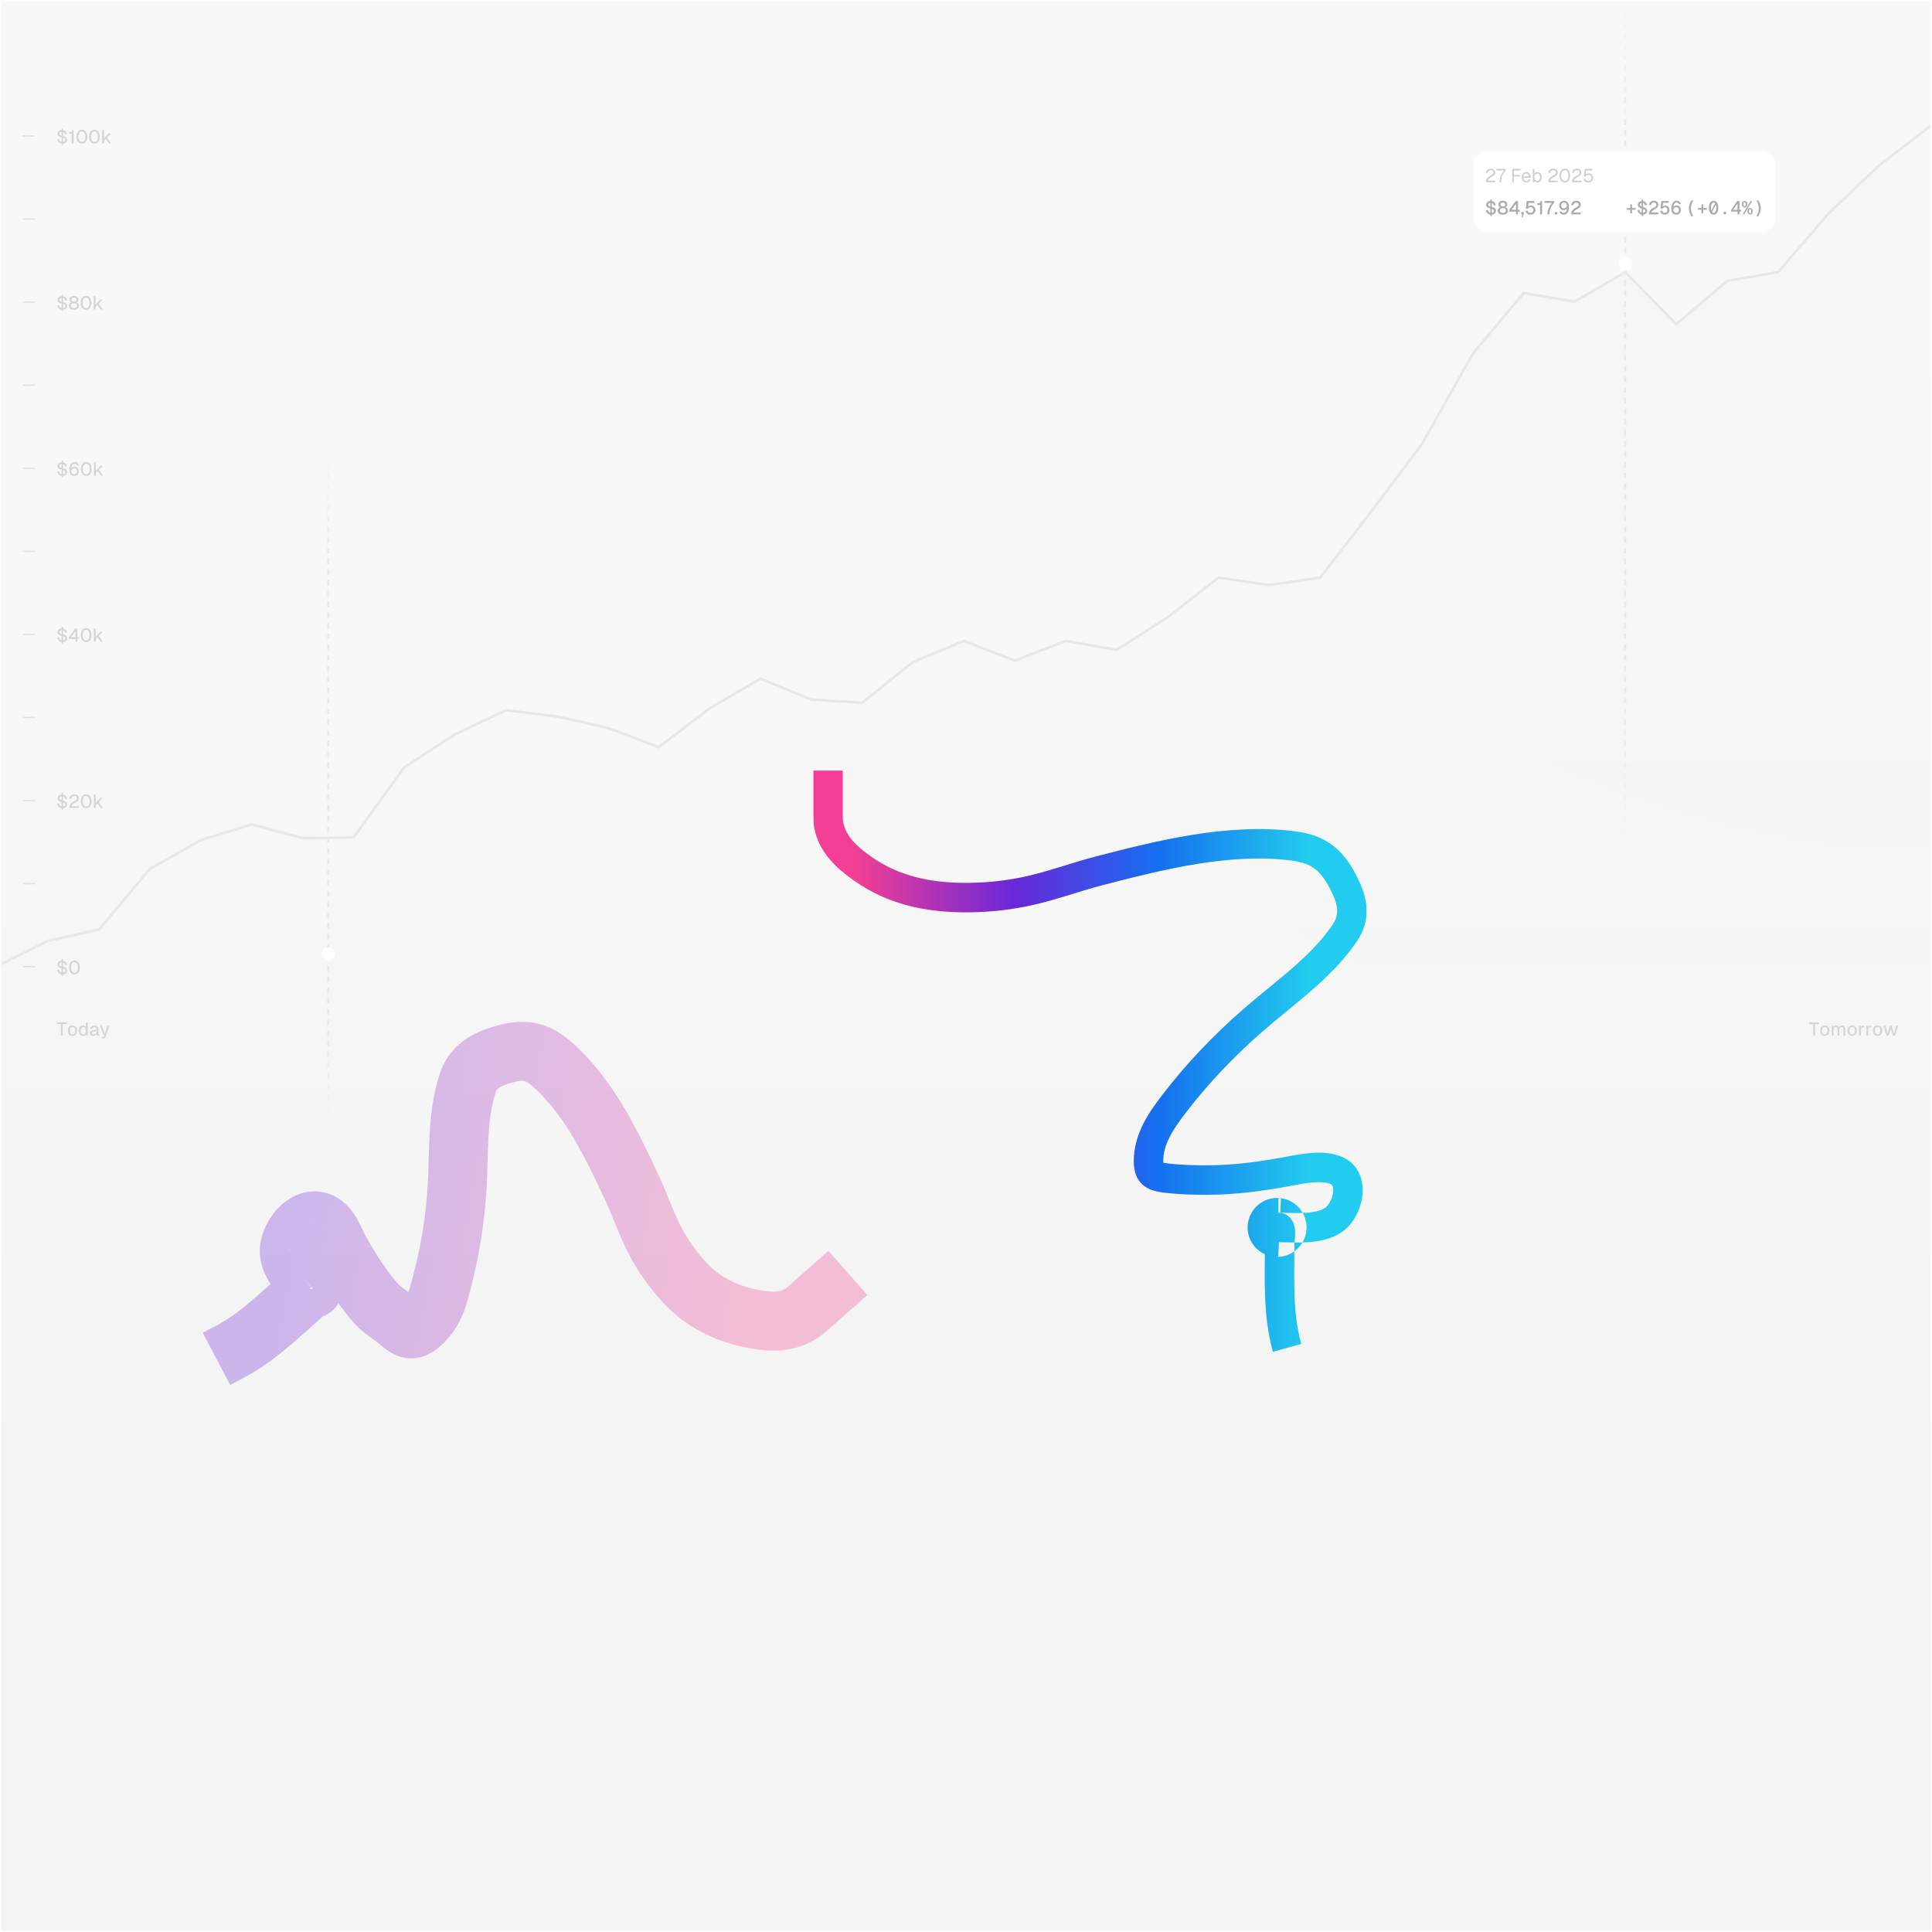 <svg width="1442" height="1442" viewBox="0 0 1442 1442" fill="none" xmlns="http://www.w3.org/2000/svg">
<g clip-path="url(#clip0_2002_1397)" filter="url(#filter0_d_2002_1397)">
<rect width="1440" height="1440" transform="translate(1 1)" fill="url(#paint0_linear_2002_1397)"/>
<rect width="1440" height="1440" transform="translate(1 1)" fill="black" fill-opacity="0.01"/>
<path d="M35.974 702.162L-2 721H1441V94L1403.03 123.006L1365.05 159.043L1327.08 203.149L1289.11 209.627L1251.13 242.02L1213.16 203.149L1175.18 225.176L1137.21 218.697L1099.24 264.047L1061.26 331.503L1023.29 382.035L985.316 431.132L947.342 436.65L909.368 431.132L871.395 460.809L833.421 484.991L795.447 478.392L757.474 493.038L719.5 478.392L681.526 493.992L643.553 524.493L605.579 522.152L567.605 506.572L529.632 528.695L491.658 557.703L453.684 543.24L415.711 534.796L377.737 530.049L339.763 547.995L301.789 572.708L263.816 625.092L225.842 625.666L187.868 615.304L149.895 627.083L111.921 648.516L73.947 693.807L35.974 702.162Z" fill="url(#paint1_radial_2002_1397)" fill-opacity="0.1"/>
<path d="M-2 721L35.974 702.162L73.947 693.807L111.921 648.516L149.895 627.083L187.868 615.304L225.842 625.666L263.816 625.092L301.789 572.708L339.763 547.995L377.737 530.049L415.711 534.796L453.684 543.24L491.658 557.703L529.632 528.695L567.605 506.572L605.579 522.152L643.553 524.493L681.526 493.992L719.5 478.392L757.474 493.038L795.447 478.392L833.421 484.991L871.395 460.809L909.368 431.132L947.342 436.65L985.316 431.132L1023.29 382.035L1061.26 331.503L1099.24 264.047L1137.21 218.697L1175.18 225.176L1213.16 203.149L1251.13 242.02L1289.11 209.627L1327.08 203.149L1365.05 159.043L1403.03 123.006L1441 94" stroke="#E7E7E7" stroke-width="2" stroke-miterlimit="16"/>
<path d="M46.018 108.26V95.8H47.082V108.26H46.018ZM46.662 107.21C45.906 107.21 45.243 107.07 44.674 106.79C44.114 106.501 43.666 106.109 43.33 105.614C43.003 105.11 42.812 104.527 42.756 103.864L44.142 103.78C44.207 104.247 44.343 104.643 44.548 104.97C44.763 105.297 45.047 105.544 45.402 105.712C45.757 105.871 46.186 105.95 46.69 105.95C47.129 105.95 47.502 105.899 47.81 105.796C48.118 105.684 48.351 105.521 48.51 105.306C48.678 105.082 48.762 104.811 48.762 104.494C48.762 104.205 48.692 103.948 48.552 103.724C48.421 103.5 48.16 103.295 47.768 103.108C47.385 102.921 46.821 102.739 46.074 102.562C45.318 102.366 44.711 102.156 44.254 101.932C43.797 101.699 43.465 101.414 43.26 101.078C43.064 100.733 42.966 100.313 42.966 99.818C42.966 99.277 43.097 98.796 43.358 98.376C43.629 97.956 44.011 97.629 44.506 97.396C45.001 97.153 45.589 97.032 46.27 97.032C46.998 97.032 47.623 97.167 48.146 97.438C48.669 97.709 49.079 98.082 49.378 98.558C49.686 99.025 49.877 99.561 49.952 100.168L48.566 100.252C48.519 99.869 48.398 99.529 48.202 99.23C48.015 98.931 47.759 98.698 47.432 98.53C47.105 98.362 46.709 98.278 46.242 98.278C45.663 98.278 45.201 98.418 44.856 98.698C44.52 98.969 44.352 99.328 44.352 99.776C44.352 100.065 44.417 100.308 44.548 100.504C44.688 100.691 44.935 100.859 45.29 101.008C45.645 101.148 46.149 101.297 46.802 101.456C47.633 101.661 48.291 101.904 48.776 102.184C49.271 102.455 49.621 102.777 49.826 103.15C50.031 103.514 50.134 103.934 50.134 104.41C50.134 104.979 49.985 105.474 49.686 105.894C49.397 106.314 48.991 106.641 48.468 106.874C47.945 107.098 47.343 107.21 46.662 107.21ZM53.546 107V99.776H51.46V98.656H52.3C52.674 98.656 52.972 98.609 53.196 98.516C53.42 98.413 53.579 98.245 53.672 98.012C53.775 97.779 53.826 97.461 53.826 97.06H54.904V107H53.546ZM61.1 107.224C60.288 107.224 59.583 107.014 58.986 106.594C58.389 106.174 57.926 105.577 57.6 104.802C57.273 104.027 57.11 103.108 57.11 102.044C57.11 100.98 57.273 100.061 57.6 99.286C57.926 98.502 58.389 97.9 58.986 97.48C59.583 97.051 60.288 96.836 61.1 96.836C61.921 96.836 62.63 97.051 63.228 97.48C63.825 97.9 64.287 98.497 64.614 99.272C64.941 100.047 65.104 100.971 65.104 102.044C65.104 103.108 64.941 104.027 64.614 104.802C64.287 105.577 63.825 106.174 63.228 106.594C62.63 107.014 61.921 107.224 61.1 107.224ZM61.1 105.95C61.921 105.95 62.556 105.614 63.004 104.942C63.452 104.261 63.676 103.295 63.676 102.044C63.676 101.204 63.573 100.49 63.368 99.902C63.172 99.314 62.883 98.871 62.5 98.572C62.127 98.264 61.66 98.11 61.1 98.11C60.549 98.11 60.083 98.264 59.7 98.572C59.327 98.871 59.037 99.314 58.832 99.902C58.636 100.49 58.538 101.204 58.538 102.044C58.538 103.295 58.762 104.261 59.21 104.942C59.658 105.614 60.288 105.95 61.1 105.95ZM70.465 107.224C69.653 107.224 68.948 107.014 68.351 106.594C67.754 106.174 67.292 105.577 66.965 104.802C66.638 104.027 66.475 103.108 66.475 102.044C66.475 100.98 66.638 100.061 66.965 99.286C67.292 98.502 67.754 97.9 68.351 97.48C68.948 97.051 69.653 96.836 70.465 96.836C71.286 96.836 71.996 97.051 72.593 97.48C73.19 97.9 73.652 98.497 73.979 99.272C74.306 100.047 74.469 100.971 74.469 102.044C74.469 103.108 74.306 104.027 73.979 104.802C73.652 105.577 73.19 106.174 72.593 106.594C71.996 107.014 71.286 107.224 70.465 107.224ZM70.465 105.95C71.286 105.95 71.921 105.614 72.369 104.942C72.817 104.261 73.041 103.295 73.041 102.044C73.041 101.204 72.938 100.49 72.733 99.902C72.537 99.314 72.248 98.871 71.865 98.572C71.492 98.264 71.025 98.11 70.465 98.11C69.914 98.11 69.448 98.264 69.065 98.572C68.692 98.871 68.402 99.314 68.197 99.902C68.001 100.49 67.903 101.204 67.903 102.044C67.903 103.295 68.127 104.261 68.575 104.942C69.023 105.614 69.653 105.95 70.465 105.95ZM76.246 107V97.06H77.576V103.402L81.048 99.566H82.77L79.844 102.702L82.896 107H81.314L78.962 103.57L77.576 105.04V107H76.246Z" fill="#D4D4D4"/>
<path d="M46.018 232.26V219.8H47.082V232.26H46.018ZM46.662 231.21C45.906 231.21 45.243 231.07 44.674 230.79C44.114 230.501 43.666 230.109 43.33 229.614C43.003 229.11 42.812 228.527 42.756 227.864L44.142 227.78C44.207 228.247 44.343 228.643 44.548 228.97C44.763 229.297 45.047 229.544 45.402 229.712C45.757 229.871 46.186 229.95 46.69 229.95C47.129 229.95 47.502 229.899 47.81 229.796C48.118 229.684 48.351 229.521 48.51 229.306C48.678 229.082 48.762 228.811 48.762 228.494C48.762 228.205 48.692 227.948 48.552 227.724C48.421 227.5 48.16 227.295 47.768 227.108C47.385 226.921 46.821 226.739 46.074 226.562C45.318 226.366 44.711 226.156 44.254 225.932C43.797 225.699 43.465 225.414 43.26 225.078C43.064 224.733 42.966 224.313 42.966 223.818C42.966 223.277 43.097 222.796 43.358 222.376C43.629 221.956 44.011 221.629 44.506 221.396C45.001 221.153 45.589 221.032 46.27 221.032C46.998 221.032 47.623 221.167 48.146 221.438C48.669 221.709 49.079 222.082 49.378 222.558C49.686 223.025 49.877 223.561 49.952 224.168L48.566 224.252C48.519 223.869 48.398 223.529 48.202 223.23C48.015 222.931 47.759 222.698 47.432 222.53C47.105 222.362 46.709 222.278 46.242 222.278C45.663 222.278 45.201 222.418 44.856 222.698C44.52 222.969 44.352 223.328 44.352 223.776C44.352 224.065 44.417 224.308 44.548 224.504C44.688 224.691 44.935 224.859 45.29 225.008C45.645 225.148 46.149 225.297 46.802 225.456C47.633 225.661 48.291 225.904 48.776 226.184C49.271 226.455 49.621 226.777 49.826 227.15C50.031 227.514 50.134 227.934 50.134 228.41C50.134 228.979 49.985 229.474 49.686 229.894C49.397 230.314 48.991 230.641 48.468 230.874C47.945 231.098 47.343 231.21 46.662 231.21ZM55.198 231.224C54.47 231.224 53.822 231.112 53.252 230.888C52.683 230.664 52.24 230.333 51.922 229.894C51.605 229.455 51.446 228.914 51.446 228.27C51.446 227.551 51.666 226.954 52.104 226.478C52.543 226.002 53.122 225.685 53.84 225.526L53.868 225.806C53.29 225.657 52.818 225.4 52.454 225.036C52.1 224.672 51.922 224.182 51.922 223.566C51.922 223.043 52.058 222.577 52.328 222.166C52.599 221.755 52.977 221.433 53.462 221.2C53.957 220.957 54.536 220.836 55.198 220.836C55.87 220.836 56.449 220.957 56.934 221.2C57.429 221.433 57.807 221.755 58.068 222.166C58.339 222.577 58.474 223.043 58.474 223.566C58.474 224.182 58.297 224.672 57.942 225.036C57.597 225.4 57.13 225.657 56.542 225.806L56.57 225.526C57.298 225.694 57.877 226.016 58.306 226.492C58.736 226.959 58.95 227.551 58.95 228.27C58.95 228.914 58.792 229.455 58.474 229.894C58.157 230.333 57.718 230.664 57.158 230.888C56.598 231.112 55.945 231.224 55.198 231.224ZM55.198 229.95C55.917 229.95 56.486 229.801 56.906 229.502C57.326 229.203 57.536 228.755 57.536 228.158C57.536 227.598 57.345 227.15 56.962 226.814C56.589 226.478 56.001 226.31 55.198 226.31C54.414 226.31 53.826 226.478 53.434 226.814C53.052 227.15 52.86 227.598 52.86 228.158C52.86 228.755 53.07 229.203 53.49 229.502C53.92 229.801 54.489 229.95 55.198 229.95ZM55.198 225.134C55.796 225.134 56.253 225.008 56.57 224.756C56.897 224.495 57.06 224.112 57.06 223.608C57.06 223.151 56.902 222.787 56.584 222.516C56.276 222.245 55.814 222.11 55.198 222.11C54.601 222.11 54.139 222.245 53.812 222.516C53.495 222.787 53.336 223.151 53.336 223.608C53.336 224.112 53.5 224.495 53.826 224.756C54.153 225.008 54.61 225.134 55.198 225.134ZM64.19 231.224C63.378 231.224 62.673 231.014 62.076 230.594C61.478 230.174 61.016 229.577 60.69 228.802C60.363 228.027 60.2 227.108 60.2 226.044C60.2 224.98 60.363 224.061 60.69 223.286C61.016 222.502 61.478 221.9 62.076 221.48C62.673 221.051 63.378 220.836 64.19 220.836C65.011 220.836 65.72 221.051 66.318 221.48C66.915 221.9 67.377 222.497 67.704 223.272C68.03 224.047 68.194 224.971 68.194 226.044C68.194 227.108 68.03 228.027 67.704 228.802C67.377 229.577 66.915 230.174 66.318 230.594C65.72 231.014 65.011 231.224 64.19 231.224ZM64.19 229.95C65.011 229.95 65.646 229.614 66.094 228.942C66.542 228.261 66.766 227.295 66.766 226.044C66.766 225.204 66.663 224.49 66.458 223.902C66.262 223.314 65.972 222.871 65.59 222.572C65.216 222.264 64.75 222.11 64.19 222.11C63.639 222.11 63.172 222.264 62.79 222.572C62.416 222.871 62.127 223.314 61.922 223.902C61.726 224.49 61.628 225.204 61.628 226.044C61.628 227.295 61.852 228.261 62.3 228.942C62.748 229.614 63.378 229.95 64.19 229.95ZM69.971 231V221.06H71.301V227.402L74.773 223.566H76.495L73.569 226.702L76.621 231H75.039L72.687 227.57L71.301 229.04V231H69.971Z" fill="#D4D4D4"/>
<path d="M46.018 356.26V343.8H47.082V356.26H46.018ZM46.662 355.21C45.906 355.21 45.243 355.07 44.674 354.79C44.114 354.501 43.666 354.109 43.33 353.614C43.003 353.11 42.812 352.527 42.756 351.864L44.142 351.78C44.207 352.247 44.343 352.643 44.548 352.97C44.763 353.297 45.047 353.544 45.402 353.712C45.757 353.871 46.186 353.95 46.69 353.95C47.129 353.95 47.502 353.899 47.81 353.796C48.118 353.684 48.351 353.521 48.51 353.306C48.678 353.082 48.762 352.811 48.762 352.494C48.762 352.205 48.692 351.948 48.552 351.724C48.421 351.5 48.16 351.295 47.768 351.108C47.385 350.921 46.821 350.739 46.074 350.562C45.318 350.366 44.711 350.156 44.254 349.932C43.797 349.699 43.465 349.414 43.26 349.078C43.064 348.733 42.966 348.313 42.966 347.818C42.966 347.277 43.097 346.796 43.358 346.376C43.629 345.956 44.011 345.629 44.506 345.396C45.001 345.153 45.589 345.032 46.27 345.032C46.998 345.032 47.623 345.167 48.146 345.438C48.669 345.709 49.079 346.082 49.378 346.558C49.686 347.025 49.877 347.561 49.952 348.168L48.566 348.252C48.519 347.869 48.398 347.529 48.202 347.23C48.015 346.931 47.759 346.698 47.432 346.53C47.105 346.362 46.709 346.278 46.242 346.278C45.663 346.278 45.201 346.418 44.856 346.698C44.52 346.969 44.352 347.328 44.352 347.776C44.352 348.065 44.417 348.308 44.548 348.504C44.688 348.691 44.935 348.859 45.29 349.008C45.645 349.148 46.149 349.297 46.802 349.456C47.633 349.661 48.291 349.904 48.776 350.184C49.271 350.455 49.621 350.777 49.826 351.15C50.031 351.514 50.134 351.934 50.134 352.41C50.134 352.979 49.985 353.474 49.686 353.894C49.397 354.314 48.991 354.641 48.468 354.874C47.945 355.098 47.343 355.21 46.662 355.21ZM55.31 355.224C54.554 355.224 53.906 355.051 53.364 354.706C52.832 354.361 52.426 353.857 52.146 353.194C51.866 352.522 51.726 351.715 51.726 350.772C51.726 349.951 51.796 349.181 51.936 348.462C52.086 347.743 52.314 347.113 52.622 346.572C52.93 346.031 53.336 345.606 53.84 345.298C54.344 344.99 54.965 344.836 55.702 344.836C56.598 344.836 57.294 345.055 57.788 345.494C58.292 345.933 58.642 346.511 58.838 347.23L57.452 347.342C57.34 346.969 57.154 346.67 56.892 346.446C56.631 346.222 56.234 346.11 55.702 346.11C54.909 346.11 54.284 346.451 53.826 347.132C53.369 347.804 53.126 348.831 53.098 350.212L52.832 350.156C52.935 349.829 53.112 349.531 53.364 349.26C53.616 348.98 53.929 348.756 54.302 348.588C54.676 348.42 55.1 348.336 55.576 348.336C56.23 348.336 56.804 348.476 57.298 348.756C57.802 349.036 58.19 349.428 58.46 349.932C58.74 350.436 58.88 351.024 58.88 351.696C58.88 352.433 58.726 353.063 58.418 353.586C58.12 354.109 57.704 354.515 57.172 354.804C56.64 355.084 56.02 355.224 55.31 355.224ZM55.338 353.964C55.964 353.964 56.477 353.763 56.878 353.362C57.28 352.961 57.48 352.41 57.48 351.71C57.48 351.271 57.392 350.889 57.214 350.562C57.046 350.235 56.808 349.983 56.5 349.806C56.202 349.629 55.847 349.54 55.436 349.54C55.007 349.54 54.62 349.629 54.274 349.806C53.938 349.983 53.672 350.235 53.476 350.562C53.28 350.889 53.182 351.271 53.182 351.71C53.182 352.149 53.271 352.541 53.448 352.886C53.626 353.222 53.873 353.488 54.19 353.684C54.517 353.871 54.9 353.964 55.338 353.964ZM64.395 355.224C63.583 355.224 62.878 355.014 62.281 354.594C61.683 354.174 61.221 353.577 60.895 352.802C60.568 352.027 60.405 351.108 60.405 350.044C60.405 348.98 60.568 348.061 60.895 347.286C61.221 346.502 61.683 345.9 62.281 345.48C62.878 345.051 63.583 344.836 64.395 344.836C65.216 344.836 65.925 345.051 66.523 345.48C67.12 345.9 67.582 346.497 67.909 347.272C68.235 348.047 68.399 348.971 68.399 350.044C68.399 351.108 68.235 352.027 67.909 352.802C67.582 353.577 67.12 354.174 66.523 354.594C65.925 355.014 65.216 355.224 64.395 355.224ZM64.395 353.95C65.216 353.95 65.851 353.614 66.299 352.942C66.747 352.261 66.971 351.295 66.971 350.044C66.971 349.204 66.868 348.49 66.663 347.902C66.467 347.314 66.177 346.871 65.795 346.572C65.421 346.264 64.955 346.11 64.395 346.11C63.844 346.11 63.377 346.264 62.995 346.572C62.621 346.871 62.332 347.314 62.127 347.902C61.931 348.49 61.833 349.204 61.833 350.044C61.833 351.295 62.057 352.261 62.505 352.942C62.953 353.614 63.583 353.95 64.395 353.95ZM70.176 355V345.06H71.506V351.402L74.978 347.566H76.7L73.774 350.702L76.826 355H75.244L72.892 351.57L71.506 353.04V355H70.176Z" fill="#D4D4D4"/>
<path d="M46.018 480.26V467.8H47.082V480.26H46.018ZM46.662 479.21C45.906 479.21 45.243 479.07 44.674 478.79C44.114 478.501 43.666 478.109 43.33 477.614C43.003 477.11 42.812 476.527 42.756 475.864L44.142 475.78C44.207 476.247 44.343 476.643 44.548 476.97C44.763 477.297 45.047 477.544 45.402 477.712C45.757 477.871 46.186 477.95 46.69 477.95C47.129 477.95 47.502 477.899 47.81 477.796C48.118 477.684 48.351 477.521 48.51 477.306C48.678 477.082 48.762 476.811 48.762 476.494C48.762 476.205 48.692 475.948 48.552 475.724C48.421 475.5 48.16 475.295 47.768 475.108C47.385 474.921 46.821 474.739 46.074 474.562C45.318 474.366 44.711 474.156 44.254 473.932C43.797 473.699 43.465 473.414 43.26 473.078C43.064 472.733 42.966 472.313 42.966 471.818C42.966 471.277 43.097 470.796 43.358 470.376C43.629 469.956 44.011 469.629 44.506 469.396C45.001 469.153 45.589 469.032 46.27 469.032C46.998 469.032 47.623 469.167 48.146 469.438C48.669 469.709 49.079 470.082 49.378 470.558C49.686 471.025 49.877 471.561 49.952 472.168L48.566 472.252C48.519 471.869 48.398 471.529 48.202 471.23C48.015 470.931 47.759 470.698 47.432 470.53C47.105 470.362 46.709 470.278 46.242 470.278C45.663 470.278 45.201 470.418 44.856 470.698C44.52 470.969 44.352 471.328 44.352 471.776C44.352 472.065 44.417 472.308 44.548 472.504C44.688 472.691 44.935 472.859 45.29 473.008C45.645 473.148 46.149 473.297 46.802 473.456C47.633 473.661 48.291 473.904 48.776 474.184C49.271 474.455 49.621 474.777 49.826 475.15C50.031 475.514 50.134 475.934 50.134 476.41C50.134 476.979 49.985 477.474 49.686 477.894C49.397 478.314 48.991 478.641 48.468 478.874C47.945 479.098 47.343 479.21 46.662 479.21ZM56.346 479V476.886H51.306V475.696L56.206 469.06H57.704V475.612H58.922V476.886H57.704V479H56.346ZM52.902 475.612H56.346V471.034L52.902 475.612ZM64.285 479.224C63.473 479.224 62.769 479.014 62.171 478.594C61.574 478.174 61.112 477.577 60.785 476.802C60.459 476.027 60.295 475.108 60.295 474.044C60.295 472.98 60.459 472.061 60.785 471.286C61.112 470.502 61.574 469.9 62.171 469.48C62.769 469.051 63.473 468.836 64.285 468.836C65.107 468.836 65.816 469.051 66.413 469.48C67.011 469.9 67.473 470.497 67.799 471.272C68.126 472.047 68.289 472.971 68.289 474.044C68.289 475.108 68.126 476.027 67.799 476.802C67.473 477.577 67.011 478.174 66.413 478.594C65.816 479.014 65.107 479.224 64.285 479.224ZM64.285 477.95C65.107 477.95 65.741 477.614 66.189 476.942C66.637 476.261 66.861 475.295 66.861 474.044C66.861 473.204 66.759 472.49 66.553 471.902C66.357 471.314 66.068 470.871 65.685 470.572C65.312 470.264 64.845 470.11 64.285 470.11C63.735 470.11 63.268 470.264 62.885 470.572C62.512 470.871 62.223 471.314 62.017 471.902C61.821 472.49 61.723 473.204 61.723 474.044C61.723 475.295 61.947 476.261 62.395 476.942C62.843 477.614 63.473 477.95 64.285 477.95ZM70.067 479V469.06H71.397V475.402L74.869 471.566H76.591L73.665 474.702L76.717 479H75.135L72.783 475.57L71.397 477.04V479H70.067Z" fill="#D4D4D4"/>
<path d="M46.018 604.26V591.8H47.082V604.26H46.018ZM46.662 603.21C45.906 603.21 45.243 603.07 44.674 602.79C44.114 602.501 43.666 602.109 43.33 601.614C43.003 601.11 42.812 600.527 42.756 599.864L44.142 599.78C44.207 600.247 44.343 600.643 44.548 600.97C44.763 601.297 45.047 601.544 45.402 601.712C45.757 601.871 46.186 601.95 46.69 601.95C47.129 601.95 47.502 601.899 47.81 601.796C48.118 601.684 48.351 601.521 48.51 601.306C48.678 601.082 48.762 600.811 48.762 600.494C48.762 600.205 48.692 599.948 48.552 599.724C48.421 599.5 48.16 599.295 47.768 599.108C47.385 598.921 46.821 598.739 46.074 598.562C45.318 598.366 44.711 598.156 44.254 597.932C43.797 597.699 43.465 597.414 43.26 597.078C43.064 596.733 42.966 596.313 42.966 595.818C42.966 595.277 43.097 594.796 43.358 594.376C43.629 593.956 44.011 593.629 44.506 593.396C45.001 593.153 45.589 593.032 46.27 593.032C46.998 593.032 47.623 593.167 48.146 593.438C48.669 593.709 49.079 594.082 49.378 594.558C49.686 595.025 49.877 595.561 49.952 596.168L48.566 596.252C48.519 595.869 48.398 595.529 48.202 595.23C48.015 594.931 47.759 594.698 47.432 594.53C47.105 594.362 46.709 594.278 46.242 594.278C45.663 594.278 45.201 594.418 44.856 594.698C44.52 594.969 44.352 595.328 44.352 595.776C44.352 596.065 44.417 596.308 44.548 596.504C44.688 596.691 44.935 596.859 45.29 597.008C45.645 597.148 46.149 597.297 46.802 597.456C47.633 597.661 48.291 597.904 48.776 598.184C49.271 598.455 49.621 598.777 49.826 599.15C50.031 599.514 50.134 599.934 50.134 600.41C50.134 600.979 49.985 601.474 49.686 601.894C49.397 602.314 48.991 602.641 48.468 602.874C47.945 603.098 47.343 603.21 46.662 603.21ZM51.74 603C51.74 602.272 51.848 601.623 52.062 601.054C52.286 600.475 52.674 599.934 53.224 599.43C53.775 598.917 54.531 598.403 55.492 597.89C55.95 597.647 56.318 597.428 56.598 597.232C56.878 597.027 57.079 596.812 57.2 596.588C57.331 596.364 57.396 596.089 57.396 595.762C57.396 595.435 57.326 595.151 57.186 594.908C57.046 594.665 56.836 594.474 56.556 594.334C56.276 594.185 55.926 594.11 55.506 594.11C54.844 594.11 54.316 594.287 53.924 594.642C53.542 594.997 53.299 595.501 53.196 596.154L51.782 596.056C51.894 595.076 52.268 594.297 52.902 593.718C53.546 593.13 54.414 592.836 55.506 592.836C56.197 592.836 56.79 592.957 57.284 593.2C57.779 593.443 58.157 593.783 58.418 594.222C58.68 594.661 58.81 595.165 58.81 595.734C58.81 596.247 58.726 596.686 58.558 597.05C58.39 597.414 58.11 597.755 57.718 598.072C57.326 598.389 56.79 598.725 56.108 599.08C55.222 599.547 54.554 600.013 54.106 600.48C53.658 600.947 53.42 601.362 53.392 601.726H58.81V603H51.74ZM64.326 603.224C63.514 603.224 62.81 603.014 62.212 602.594C61.615 602.174 61.153 601.577 60.826 600.802C60.5 600.027 60.336 599.108 60.336 598.044C60.336 596.98 60.5 596.061 60.826 595.286C61.153 594.502 61.615 593.9 62.212 593.48C62.81 593.051 63.514 592.836 64.326 592.836C65.148 592.836 65.857 593.051 66.454 593.48C67.052 593.9 67.514 594.497 67.84 595.272C68.167 596.047 68.33 596.971 68.33 598.044C68.33 599.108 68.167 600.027 67.84 600.802C67.514 601.577 67.052 602.174 66.454 602.594C65.857 603.014 65.148 603.224 64.326 603.224ZM64.326 601.95C65.148 601.95 65.782 601.614 66.23 600.942C66.678 600.261 66.902 599.295 66.902 598.044C66.902 597.204 66.8 596.49 66.594 595.902C66.398 595.314 66.109 594.871 65.726 594.572C65.353 594.264 64.886 594.11 64.326 594.11C63.776 594.11 63.309 594.264 62.926 594.572C62.553 594.871 62.264 595.314 62.058 595.902C61.862 596.49 61.764 597.204 61.764 598.044C61.764 599.295 61.988 600.261 62.436 600.942C62.884 601.614 63.514 601.95 64.326 601.95ZM70.108 603V593.06H71.438V599.402L74.91 595.566H76.632L73.706 598.702L76.758 603H75.176L72.824 599.57L71.438 601.04V603H70.108Z" fill="#D4D4D4"/>
<path d="M46.018 728.26V715.8H47.082V728.26H46.018ZM46.662 727.21C45.906 727.21 45.243 727.07 44.674 726.79C44.114 726.501 43.666 726.109 43.33 725.614C43.003 725.11 42.812 724.527 42.756 723.864L44.142 723.78C44.207 724.247 44.343 724.643 44.548 724.97C44.763 725.297 45.047 725.544 45.402 725.712C45.757 725.871 46.186 725.95 46.69 725.95C47.129 725.95 47.502 725.899 47.81 725.796C48.118 725.684 48.351 725.521 48.51 725.306C48.678 725.082 48.762 724.811 48.762 724.494C48.762 724.205 48.692 723.948 48.552 723.724C48.421 723.5 48.16 723.295 47.768 723.108C47.385 722.921 46.821 722.739 46.074 722.562C45.318 722.366 44.711 722.156 44.254 721.932C43.797 721.699 43.465 721.414 43.26 721.078C43.064 720.733 42.966 720.313 42.966 719.818C42.966 719.277 43.097 718.796 43.358 718.376C43.629 717.956 44.011 717.629 44.506 717.396C45.001 717.153 45.589 717.032 46.27 717.032C46.998 717.032 47.623 717.167 48.146 717.438C48.669 717.709 49.079 718.082 49.378 718.558C49.686 719.025 49.877 719.561 49.952 720.168L48.566 720.252C48.519 719.869 48.398 719.529 48.202 719.23C48.015 718.931 47.759 718.698 47.432 718.53C47.105 718.362 46.709 718.278 46.242 718.278C45.663 718.278 45.201 718.418 44.856 718.698C44.52 718.969 44.352 719.328 44.352 719.776C44.352 720.065 44.417 720.308 44.548 720.504C44.688 720.691 44.935 720.859 45.29 721.008C45.645 721.148 46.149 721.297 46.802 721.456C47.633 721.661 48.291 721.904 48.776 722.184C49.271 722.455 49.621 722.777 49.826 723.15C50.031 723.514 50.134 723.934 50.134 724.41C50.134 724.979 49.985 725.474 49.686 725.894C49.397 726.314 48.991 726.641 48.468 726.874C47.945 727.098 47.343 727.21 46.662 727.21ZM55.576 727.224C54.764 727.224 54.06 727.014 53.462 726.594C52.865 726.174 52.403 725.577 52.076 724.802C51.75 724.027 51.586 723.108 51.586 722.044C51.586 720.98 51.75 720.061 52.076 719.286C52.403 718.502 52.865 717.9 53.462 717.48C54.06 717.051 54.764 716.836 55.576 716.836C56.398 716.836 57.107 717.051 57.704 717.48C58.302 717.9 58.764 718.497 59.09 719.272C59.417 720.047 59.58 720.971 59.58 722.044C59.58 723.108 59.417 724.027 59.09 724.802C58.764 725.577 58.302 726.174 57.704 726.594C57.107 727.014 56.398 727.224 55.576 727.224ZM55.576 725.95C56.398 725.95 57.032 725.614 57.48 724.942C57.928 724.261 58.152 723.295 58.152 722.044C58.152 721.204 58.05 720.49 57.844 719.902C57.648 719.314 57.359 718.871 56.976 718.572C56.603 718.264 56.136 718.11 55.576 718.11C55.026 718.11 54.559 718.264 54.176 718.572C53.803 718.871 53.514 719.314 53.308 719.902C53.112 720.49 53.014 721.204 53.014 722.044C53.014 723.295 53.238 724.261 53.686 724.942C54.134 725.614 54.764 725.95 55.576 725.95Z" fill="#D4D4D4"/>
<path d="M45.408 773V764.334H42.342V763.06H49.846V764.334H46.78V773H45.408ZM54.082 773.168C53.382 773.168 52.77 773.009 52.248 772.692C51.725 772.375 51.319 771.927 51.03 771.348C50.75 770.76 50.61 770.069 50.61 769.276C50.61 768.483 50.75 767.797 51.03 767.218C51.319 766.639 51.725 766.191 52.248 765.874C52.77 765.557 53.382 765.398 54.082 765.398C54.773 765.398 55.374 765.557 55.888 765.874C56.41 766.191 56.816 766.639 57.106 767.218C57.395 767.797 57.54 768.483 57.54 769.276C57.54 770.069 57.395 770.76 57.106 771.348C56.816 771.927 56.41 772.375 55.888 772.692C55.374 773.009 54.773 773.168 54.082 773.168ZM54.082 771.964C54.735 771.964 55.244 771.726 55.608 771.25C55.972 770.774 56.154 770.116 56.154 769.276C56.154 768.445 55.972 767.792 55.608 767.316C55.244 766.84 54.735 766.602 54.082 766.602C53.428 766.602 52.915 766.84 52.542 767.316C52.178 767.792 51.996 768.445 51.996 769.276C51.996 770.116 52.178 770.774 52.542 771.25C52.915 771.726 53.428 771.964 54.082 771.964ZM61.867 773.168C61.223 773.168 60.667 773.009 60.201 772.692C59.734 772.375 59.375 771.927 59.123 771.348C58.871 770.769 58.745 770.079 58.745 769.276C58.745 768.483 58.871 767.797 59.123 767.218C59.375 766.639 59.734 766.191 60.201 765.874C60.667 765.557 61.223 765.398 61.867 765.398C62.371 765.398 62.823 765.505 63.225 765.72C63.635 765.925 63.943 766.219 64.149 766.602V763.06H65.479V773H64.261L64.219 771.88C64.013 772.281 63.701 772.599 63.281 772.832C62.861 773.056 62.389 773.168 61.867 773.168ZM62.189 771.964C62.609 771.964 62.963 771.857 63.253 771.642C63.542 771.427 63.761 771.119 63.911 770.718C64.069 770.307 64.149 769.827 64.149 769.276C64.149 768.716 64.069 768.235 63.911 767.834C63.761 767.433 63.542 767.129 63.253 766.924C62.963 766.709 62.609 766.602 62.189 766.602C61.554 766.602 61.05 766.84 60.677 767.316C60.313 767.792 60.131 768.445 60.131 769.276C60.131 770.107 60.317 770.765 60.691 771.25C61.064 771.726 61.563 771.964 62.189 771.964ZM69.686 773.168C68.921 773.168 68.31 772.991 67.853 772.636C67.395 772.281 67.166 771.787 67.166 771.152C67.166 770.508 67.353 770.004 67.727 769.64C68.109 769.276 68.707 769.019 69.519 768.87L72.123 768.38C72.123 767.783 71.983 767.335 71.703 767.036C71.422 766.737 71.002 766.588 70.442 766.588C69.948 766.588 69.556 766.7 69.266 766.924C68.977 767.139 68.781 767.456 68.678 767.876L67.293 767.778C67.433 767.059 67.773 766.485 68.314 766.056C68.865 765.617 69.575 765.398 70.442 765.398C71.422 765.398 72.169 765.669 72.683 766.21C73.196 766.742 73.453 767.484 73.453 768.436V771.418C73.453 771.595 73.481 771.721 73.537 771.796C73.602 771.861 73.704 771.894 73.844 771.894H74.124V773C74.087 773.009 74.022 773.019 73.928 773.028C73.835 773.037 73.737 773.042 73.635 773.042C73.299 773.042 73.023 772.991 72.808 772.888C72.594 772.776 72.43 772.603 72.319 772.37C72.216 772.137 72.165 771.829 72.165 771.446L72.319 771.488C72.244 771.805 72.081 772.095 71.829 772.356C71.586 772.608 71.278 772.809 70.904 772.958C70.531 773.098 70.125 773.168 69.686 773.168ZM69.868 772.062C70.335 772.062 70.737 771.973 71.073 771.796C71.409 771.609 71.665 771.357 71.843 771.04C72.029 770.723 72.123 770.363 72.123 769.962V769.458L69.826 769.892C69.35 769.976 69.019 770.111 68.832 770.298C68.646 770.485 68.552 770.727 68.552 771.026C68.552 771.353 68.669 771.609 68.903 771.796C69.136 771.973 69.458 772.062 69.868 772.062ZM75.827 775.1V773.98H76.709C76.97 773.98 77.162 773.938 77.283 773.854C77.404 773.779 77.498 773.653 77.563 773.476L77.815 772.818H77.381L74.679 765.566H76.107L78.235 771.586L80.265 765.566H81.693L78.711 773.896C78.562 774.316 78.342 774.619 78.053 774.806C77.773 775.002 77.381 775.1 76.877 775.1H75.827Z" fill="#D4D4D4"/>
<path d="M1353.3 773V764.334H1350.23V763.06H1357.73V764.334H1354.67V773H1353.3ZM1361.97 773.168C1361.27 773.168 1360.66 773.009 1360.14 772.692C1359.61 772.375 1359.21 771.927 1358.92 771.348C1358.64 770.76 1358.5 770.069 1358.5 769.276C1358.5 768.483 1358.64 767.797 1358.92 767.218C1359.21 766.639 1359.61 766.191 1360.14 765.874C1360.66 765.557 1361.27 765.398 1361.97 765.398C1362.66 765.398 1363.26 765.557 1363.78 765.874C1364.3 766.191 1364.71 766.639 1364.99 767.218C1365.28 767.797 1365.43 768.483 1365.43 769.276C1365.43 770.069 1365.28 770.76 1364.99 771.348C1364.71 771.927 1364.3 772.375 1363.78 772.692C1363.26 773.009 1362.66 773.168 1361.97 773.168ZM1361.97 771.964C1362.62 771.964 1363.13 771.726 1363.5 771.25C1363.86 770.774 1364.04 770.116 1364.04 769.276C1364.04 768.445 1363.86 767.792 1363.5 767.316C1363.13 766.84 1362.62 766.602 1361.97 766.602C1361.32 766.602 1360.8 766.84 1360.43 767.316C1360.07 767.792 1359.88 768.445 1359.88 769.276C1359.88 770.116 1360.07 770.774 1360.43 771.25C1360.8 771.726 1361.32 771.964 1361.97 771.964ZM1367.12 773V765.566H1368.33L1368.38 767.428L1368.2 767.372C1368.29 766.961 1368.44 766.611 1368.65 766.322C1368.86 766.023 1369.12 765.795 1369.42 765.636C1369.73 765.477 1370.07 765.398 1370.44 765.398C1371.09 765.398 1371.61 765.575 1372.01 765.93C1372.41 766.285 1372.66 766.779 1372.77 767.414L1372.54 767.4C1372.62 766.971 1372.75 766.611 1372.95 766.322C1373.15 766.023 1373.41 765.795 1373.73 765.636C1374.05 765.477 1374.41 765.398 1374.81 765.398C1375.34 765.398 1375.79 765.51 1376.15 765.734C1376.53 765.949 1376.81 766.266 1376.99 766.686C1377.18 767.106 1377.27 767.615 1377.27 768.212V773H1375.94V768.52C1375.94 767.867 1375.82 767.377 1375.57 767.05C1375.32 766.714 1374.95 766.546 1374.46 766.546C1374.13 766.546 1373.85 766.63 1373.61 766.798C1373.36 766.957 1373.17 767.19 1373.03 767.498C1372.9 767.797 1372.84 768.165 1372.84 768.604V773H1371.55V768.604C1371.55 767.951 1371.44 767.447 1371.21 767.092C1370.99 766.728 1370.61 766.546 1370.09 766.546C1369.76 766.546 1369.47 766.63 1369.22 766.798C1368.98 766.957 1368.79 767.19 1368.65 767.498C1368.52 767.806 1368.45 768.175 1368.45 768.604V773H1367.12ZM1382.44 773.168C1381.74 773.168 1381.13 773.009 1380.6 772.692C1380.08 772.375 1379.67 771.927 1379.39 771.348C1379.11 770.76 1378.97 770.069 1378.97 769.276C1378.97 768.483 1379.11 767.797 1379.39 767.218C1379.67 766.639 1380.08 766.191 1380.6 765.874C1381.13 765.557 1381.74 765.398 1382.44 765.398C1383.13 765.398 1383.73 765.557 1384.24 765.874C1384.77 766.191 1385.17 766.639 1385.46 767.218C1385.75 767.797 1385.9 768.483 1385.9 769.276C1385.9 770.069 1385.75 770.76 1385.46 771.348C1385.17 771.927 1384.77 772.375 1384.24 772.692C1383.73 773.009 1383.13 773.168 1382.44 773.168ZM1382.44 771.964C1383.09 771.964 1383.6 771.726 1383.96 771.25C1384.33 770.774 1384.51 770.116 1384.51 769.276C1384.51 768.445 1384.33 767.792 1383.96 767.316C1383.6 766.84 1383.09 766.602 1382.44 766.602C1381.78 766.602 1381.27 766.84 1380.9 767.316C1380.53 767.792 1380.35 768.445 1380.35 769.276C1380.35 770.116 1380.53 770.774 1380.9 771.25C1381.27 771.726 1381.78 771.964 1382.44 771.964ZM1387.59 773V765.566H1388.78L1388.84 767.498L1388.72 767.456C1388.82 766.803 1389.02 766.327 1389.33 766.028C1389.64 765.72 1390.06 765.566 1390.59 765.566H1391.31V766.784H1390.6C1390.23 766.784 1389.91 766.849 1389.66 766.98C1389.42 767.111 1389.23 767.307 1389.1 767.568C1388.98 767.829 1388.92 768.161 1388.92 768.562V773H1387.59ZM1393 773V765.566H1394.19L1394.25 767.498L1394.14 767.456C1394.23 766.803 1394.43 766.327 1394.74 766.028C1395.06 765.72 1395.48 765.566 1396 765.566H1396.73V766.784H1396.01C1395.64 766.784 1395.33 766.849 1395.08 766.98C1394.83 767.111 1394.65 767.307 1394.52 767.568C1394.39 767.829 1394.33 768.161 1394.33 768.562V773H1393ZM1401.4 773.168C1400.7 773.168 1400.09 773.009 1399.57 772.692C1399.04 772.375 1398.64 771.927 1398.35 771.348C1398.07 770.76 1397.93 770.069 1397.93 769.276C1397.93 768.483 1398.07 767.797 1398.35 767.218C1398.64 766.639 1399.04 766.191 1399.57 765.874C1400.09 765.557 1400.7 765.398 1401.4 765.398C1402.09 765.398 1402.69 765.557 1403.21 765.874C1403.73 766.191 1404.13 766.639 1404.42 767.218C1404.71 767.797 1404.86 768.483 1404.86 769.276C1404.86 770.069 1404.71 770.76 1404.42 771.348C1404.13 771.927 1403.73 772.375 1403.21 772.692C1402.69 773.009 1402.09 773.168 1401.4 773.168ZM1401.4 771.964C1402.05 771.964 1402.56 771.726 1402.93 771.25C1403.29 770.774 1403.47 770.116 1403.47 769.276C1403.47 768.445 1403.29 767.792 1402.93 767.316C1402.56 766.84 1402.05 766.602 1401.4 766.602C1400.75 766.602 1400.23 766.84 1399.86 767.316C1399.5 767.792 1399.31 768.445 1399.31 769.276C1399.31 770.116 1399.5 770.774 1399.86 771.25C1400.23 771.726 1400.75 771.964 1401.4 771.964ZM1408.05 773L1405.77 765.566H1407.2L1408.85 771.572L1410.56 765.566H1411.89L1413.59 771.572L1415.26 765.566H1416.69L1414.41 773H1412.82L1411.23 767.512L1409.62 773H1408.05Z" fill="#D4D4D4"/>
<g filter="url(#filter1_f_2002_1397)">
<mask id="path-11-outside-1_2002_1397" maskUnits="userSpaceOnUse" x="607" y="575" width="413" height="434" fill="black">
<rect fill="white" x="607" y="575" width="413" height="434"/>
<path d="M954.136 916.148C953.994 916.148 953.852 916.147 953.71 916.147C952.621 916.147 953.479 916.09 954.136 916.148Z"/>
</mask>
<path d="M644.974 649.106L651.219 640.05L651.219 640.05L644.974 649.106ZM717.652 669.926L717.476 680.924L717.476 680.924L717.652 669.926ZM764.67 665.583L766.851 676.365L766.851 676.365L764.67 665.583ZM820.11 650.039L822.867 660.688L822.867 660.688L820.11 650.039ZM965.333 631.371L963.94 642.282L963.94 642.282L965.333 631.371ZM1002.09 657.588L992.359 662.72L992.359 662.72L1002.09 657.588ZM1003.32 696.954L1012.38 703.188L1012.38 703.188L1003.32 696.954ZM935.025 761.645L942.257 769.934L942.257 769.934L935.025 761.645ZM876.34 823.779L885.062 830.481L885.062 830.481L876.34 823.779ZM857.216 867.203L846.217 867.313L846.217 867.313L857.216 867.203ZM862.26 877.39L857.825 887.456L857.825 887.456L862.26 877.39ZM871.866 879.46L873.069 868.526L873.069 868.526L871.866 879.46ZM901.954 880.758L901.907 869.758L901.907 869.758L901.954 880.758ZM963.535 873.9L965.563 884.711L965.563 884.711L963.535 873.9ZM963.942 873.823L965.971 884.635L965.971 884.635L963.942 873.823ZM997.22 873.534L992.918 883.658L992.918 883.658L997.22 873.534ZM995.027 910.709L989.009 901.501L989.009 901.501L995.027 910.709ZM954.136 916.148L954.17 905.148L953.17 927.106L954.136 916.148ZM954.675 916.269L961.51 907.651L961.509 907.65L954.675 916.269ZM607 575V609.253H629V575H607ZM607 609.253C607 632.976 623.42 647.604 638.73 658.162L651.219 640.05C636.709 630.044 629 621.177 629 609.253H607ZM638.73 658.162C662.69 674.685 689.418 680.477 717.476 680.924L717.827 658.927C692.616 658.525 670.547 653.379 651.219 640.05L638.73 658.162ZM717.476 680.924C734.194 681.191 750.521 679.667 766.851 676.365L762.49 654.801C747.696 657.793 732.948 659.168 717.827 658.927L717.476 680.924ZM766.851 676.365C776.865 674.34 786.5 671.524 795.721 668.703C805.084 665.838 813.863 663.02 822.867 660.688L817.353 639.391C807.742 641.879 798.258 644.92 789.284 647.666C780.168 650.455 771.391 653.001 762.49 654.801L766.851 676.365ZM822.867 660.688C869.133 648.709 918.248 636.451 963.94 642.282L966.726 620.459C916.122 614.001 862.849 627.61 817.353 639.391L822.867 660.688ZM963.94 642.282C972.23 643.34 977.423 645.498 981.275 648.378C985.214 651.324 988.653 655.696 992.359 662.72L1011.82 652.456C1007.32 643.924 1002.02 636.418 994.449 630.759C986.794 625.035 977.712 621.862 966.726 620.459L963.94 642.282ZM992.359 662.72C995.763 669.173 997.563 674.088 997.93 678.324C998.258 682.105 997.505 685.993 994.253 690.721L1012.38 703.188C1018.38 694.459 1020.64 685.529 1019.85 676.424C1019.1 667.773 1015.66 659.733 1011.82 652.456L992.359 662.72ZM994.253 690.721C986.166 702.48 975.79 712.794 964.172 722.922C958.367 727.983 952.359 732.906 946.208 737.946C940.103 742.949 933.853 748.07 927.794 753.356L942.257 769.934C948.017 764.909 954.002 760.003 960.152 754.963C966.258 749.96 972.528 744.824 978.628 739.505C990.823 728.875 1002.77 717.155 1012.38 703.188L994.253 690.721ZM927.794 753.356C905.527 772.782 885.431 793.894 867.617 817.076L885.062 830.481C901.928 808.532 921.008 788.472 942.257 769.934L927.794 753.356ZM867.617 817.076C857.573 830.148 846.008 846.471 846.217 867.313L868.216 867.093C868.091 854.592 874.892 843.716 885.062 830.481L867.617 817.076ZM846.217 867.313C846.258 871.435 846.966 882.671 857.825 887.456L866.696 867.324C867.072 867.49 867.506 867.785 867.876 868.196C868.222 868.58 868.363 868.896 868.394 868.975C868.419 869.036 868.366 868.923 868.312 868.558C868.259 868.198 868.222 867.717 868.216 867.093L846.217 867.313ZM857.825 887.456C862.552 889.539 867.717 890.07 870.662 890.394L873.069 868.526C869.649 868.149 867.844 867.83 866.696 867.324L857.825 887.456ZM870.662 890.394C881.194 891.553 891.827 891.802 902.001 891.758L901.907 869.758C892.097 869.8 882.406 869.553 873.069 868.526L870.662 890.394ZM902.001 891.758C923.94 891.665 944.843 888.597 965.563 884.711L961.507 863.088C941.294 866.879 921.895 869.673 901.907 869.758L902.001 891.758ZM965.563 884.711L965.971 884.635L961.914 863.012L961.506 863.088L965.563 884.711ZM965.971 884.635C971.08 883.676 976.302 882.71 981.356 882.404C986.505 882.093 990.337 882.562 992.918 883.658L1001.52 863.411C994.379 860.375 986.583 860.048 980.029 860.444C973.38 860.846 966.824 862.09 961.913 863.012L965.971 884.635ZM992.918 883.658C993.916 884.082 994.304 884.575 994.595 885.274C994.99 886.225 995.276 887.916 994.933 890.328C994.182 895.619 991.139 900.109 989.009 901.501L1001.04 919.917C1009.72 914.247 1015.31 903.35 1016.72 893.42C1018.16 883.236 1015.52 869.357 1001.52 863.411L992.918 883.658ZM989.009 901.501C985.741 903.637 981.059 904.82 974.611 905.221C967.861 905.641 961.725 905.172 954.17 905.148L954.102 927.148C959.69 927.165 968.378 927.651 975.977 927.178C983.878 926.687 993.07 925.129 1001.04 919.917L989.009 901.501ZM953.17 927.106C953.082 927.098 952.715 927.065 952.207 926.959C951.952 926.905 951.472 926.794 950.88 926.582C950.41 926.413 949.167 925.94 947.841 924.888L961.509 907.65C959.242 905.852 956.823 905.448 956.729 905.428C956.031 905.282 955.434 905.22 955.102 905.191L953.17 927.106ZM947.84 924.888C945.852 923.312 945.119 921.5 944.909 920.926C944.771 920.551 944.702 920.266 944.67 920.118C944.637 919.964 944.626 919.877 944.626 919.876C944.626 919.872 944.631 919.916 944.637 920.015C944.642 920.113 944.647 920.246 944.649 920.415C944.653 920.759 944.644 921.184 944.62 921.69C944.569 922.723 944.47 923.824 944.361 924.962C944.311 925.488 944.253 926.089 944.21 926.608C944.173 927.052 944.113 927.813 944.113 928.566H966.113C966.113 928.733 966.121 928.541 966.263 927.042C966.369 925.921 966.516 924.357 966.594 922.757C966.667 921.24 966.708 919.204 966.464 917.207C966.342 916.209 966.105 914.832 965.57 913.368C965.076 912.018 963.973 909.604 961.51 907.651L947.84 924.888ZM944.113 928.566C944.113 953.81 942.474 981.574 950.038 1008.93L971.242 1003.07C964.695 979.389 966.113 955.678 966.113 928.566H944.113ZM954.136 916.148L954.065 938.148L956.069 894.233L954.136 916.148ZM954.207 894.148C954.039 894.148 953.874 894.147 953.71 894.147V938.147C953.829 938.147 953.948 938.148 954.065 938.148L954.207 894.148ZM953.71 894.147C953.325 894.147 953.948 894.135 954.794 894.195C954.966 894.208 955.285 894.233 955.685 894.278C955.921 894.305 956.913 894.415 958.157 894.703C958.652 894.818 960.257 895.195 962.177 896.054C963.11 896.471 965.044 897.405 967.133 899.117C969.029 900.67 973.176 904.604 974.674 911.398C976.399 919.226 973.567 925.725 970.631 929.543C968.104 932.83 965.287 934.56 964.103 935.236C961.608 936.661 959.417 937.24 958.926 937.372C957.457 937.769 956.27 937.917 956.048 937.946C955.603 938.004 955.249 938.036 955.06 938.052C954.671 938.084 954.369 938.099 954.237 938.105C953.555 938.135 952.957 938.129 952.203 938.063L956.069 894.233C954.658 894.109 953.302 894.103 952.3 894.147C952.127 894.155 951.792 894.171 951.377 894.206C951.176 894.223 950.811 894.256 950.357 894.315C950.126 894.346 948.933 894.495 947.459 894.893C946.967 895.026 944.773 895.605 942.278 897.03C941.093 897.707 938.276 899.438 935.749 902.724C932.813 906.543 929.98 913.042 931.706 920.87C933.203 927.664 937.351 931.598 939.247 933.152C941.337 934.864 943.271 935.798 944.204 936.216C946.125 937.076 947.733 937.454 948.231 937.569C949.479 937.858 950.479 937.969 950.725 937.997C951.135 938.044 951.467 938.07 951.656 938.083C952.626 938.153 953.55 938.147 953.71 938.147V894.147Z" fill="url(#paint2_linear_2002_1397)" mask="url(#path-11-outside-1_2002_1397)"/>
</g>
<path d="M17 101H26V102H17V101Z" fill="#0B0B0B" fill-opacity="0.1"/>
<path d="M17 163H26V164H17V163Z" fill="#0B0B0B" fill-opacity="0.1"/>
<path d="M17 225H26V226H17V225Z" fill="#0B0B0B" fill-opacity="0.1"/>
<path d="M17 287H26V288H17V287Z" fill="#0B0B0B" fill-opacity="0.1"/>
<path d="M17 349H26V350H17V349Z" fill="#0B0B0B" fill-opacity="0.1"/>
<path d="M17 411H26V412H17V411Z" fill="#0B0B0B" fill-opacity="0.1"/>
<path d="M17 473H26V474H17V473Z" fill="#0B0B0B" fill-opacity="0.1"/>
<path d="M17 535H26V536H17V535Z" fill="#0B0B0B" fill-opacity="0.1"/>
<path d="M17 597H26V598H17V597Z" fill="#0B0B0B" fill-opacity="0.1"/>
<path d="M17 659H26V660H17V659Z" fill="#0B0B0B" fill-opacity="0.1"/>
<path d="M17 721H26V722H17V721Z" fill="#0B0B0B" fill-opacity="0.1"/>
<g filter="url(#filter2_f_2002_1397)">
<path d="M241.011 953.621C241.441 954.057 241.814 954.486 242.088 954.829C242.152 954.909 242.272 955.061 242.412 955.254C242.48 955.348 242.601 955.518 242.743 955.736C242.818 955.851 243.187 956.413 243.54 957.191L243.542 957.196C243.673 957.483 244.174 958.587 244.401 960.104C244.488 960.683 245.483 967.399 239.173 971.177C237.738 972.036 236.331 972.445 235.121 972.621C234.746 973.002 234.365 973.398 233.976 973.804L233.859 973.926C233.572 974.225 233.259 974.552 232.981 974.837C232.71 975.114 232.242 975.588 231.748 976.025C229.298 978.188 226.83 980.406 224.33 982.651C210.093 995.44 194.86 1009.12 176.444 1018.83L166.186 999.368C181.985 991.04 194.931 979.44 209.234 966.624C211.729 964.388 214.266 962.115 216.867 959.816C215.719 958.497 214.597 957.148 213.583 955.822C209.707 950.752 205.674 943.988 204.97 935.631C204.208 926.59 208.814 916.86 214.484 910.437C220.07 904.109 230.824 896.745 243.255 901.957C250.708 905.081 254.978 911.587 257.482 916.107C258.816 918.516 259.974 920.992 260.918 923.01L260.936 923.048C261.957 925.232 262.698 926.806 263.414 928.076C271.108 941.73 278.943 954.176 288.737 965.375C290.377 967.249 292.573 969.016 295.64 971.242C296.151 971.614 296.703 972.008 297.284 972.424C299.837 974.251 302.954 976.48 305.706 978.908C306.156 979.304 306.538 979.637 306.881 979.925C314.207 973.427 316.046 966.303 319.367 953.438C319.508 952.892 319.652 952.337 319.798 951.771C325.534 929.621 328.929 907.311 330.251 884.653C330.609 878.514 330.777 872.31 330.95 865.894L330.953 865.785C331.124 859.46 331.3 852.929 331.679 846.385C332.443 833.21 334.048 819.487 338.334 805.81C341.054 797.13 345.805 790.666 352.118 785.893C358.156 781.327 365.179 778.652 371.916 776.646C379.744 774.316 387.567 772.942 395.516 774.082C403.695 775.254 410.894 778.917 417.773 784.748C448.226 810.563 466.563 849.599 481.797 882.218C484.461 887.921 486.846 893.798 489.104 899.364C489.626 900.65 490.141 901.919 490.651 903.165C493.433 909.964 496.15 916.298 499.377 922.243C504.765 932.17 511.146 941.149 518.732 949.431C530.594 962.38 546.121 970.28 564.781 973.715C578.113 976.169 587.393 975.573 595.045 968.815L617.323 949.14L631.886 965.63L609.609 985.305C594.076 999.023 575.895 998.13 560.798 995.351C538.19 991.19 518.092 981.302 502.51 964.291C493.692 954.665 486.271 944.216 480.041 932.738C476.207 925.674 473.116 918.403 470.29 911.498C469.725 910.118 469.174 908.759 468.629 907.418C466.386 901.893 464.265 896.667 461.864 891.527C446.227 858.047 429.701 823.7 403.547 801.53C399.096 797.756 395.621 796.322 392.394 795.859C388.938 795.364 384.624 795.817 378.192 797.732C372.342 799.473 368.294 801.243 365.387 803.441C362.754 805.431 360.687 808.049 359.327 812.389C355.813 823.603 354.359 835.297 353.643 847.658C353.284 853.843 353.116 860.071 352.942 866.487L352.941 866.546C352.77 872.886 352.594 879.414 352.213 885.934C350.812 909.956 347.206 933.688 341.096 957.286C340.851 958.23 340.609 959.188 340.364 960.156C337.349 972.063 333.923 985.592 321.006 996.8C319.381 998.209 316.848 1000.19 313.644 1001.49C310.246 1002.87 305.535 1003.68 300.518 1001.66C296.326 999.976 293.036 997.07 291.327 995.559C291.267 995.507 291.21 995.456 291.154 995.407C289.322 993.791 287.365 992.388 284.912 990.628C284.222 990.133 283.493 989.61 282.716 989.046C279.481 986.698 275.555 983.719 272.177 979.858C260.922 966.989 252.224 953.031 244.248 938.877C243.093 936.828 242.025 934.545 241.133 932.636L241.008 932.369C240.017 930.25 239.158 928.43 238.237 926.767C236.214 923.114 234.995 922.349 234.749 922.246C234.741 922.242 234.735 922.24 234.729 922.238C234.676 922.245 234.543 922.27 234.32 922.357C233.594 922.641 232.37 923.419 230.977 924.997C229.62 926.534 228.466 928.426 227.72 930.278C226.932 932.231 226.865 933.46 226.892 933.785C227.085 936.075 228.273 938.815 231.06 942.46C233.005 945.003 234.969 947.1 237.199 949.481C238.382 950.744 239.641 952.088 241.011 953.621ZM234.756 922.235C234.759 922.235 234.758 922.235 234.753 922.235C234.754 922.235 234.755 922.235 234.756 922.235Z" stroke="url(#paint3_linear_2002_1397)" stroke-opacity="0.3" stroke-width="22"/>
</g>
<path d="M1213 637L1213 0" stroke="url(#paint4_linear_2002_1397)" stroke-width="1.5" stroke-dasharray="4 4"/>
<g filter="url(#filter3_dd_2002_1397)">
<path d="M1208 203C1208 200.239 1210.24 198 1213 198V198C1215.76 198 1218 200.239 1218 203V203C1218 205.761 1215.76 208 1213 208V208C1210.24 208 1208 205.761 1208 203V203Z" fill="white"/>
</g>
<g filter="url(#filter4_dd_2002_1397)">
<path d="M1100 122C1100 116.477 1104.48 112 1110 112H1315C1320.52 112 1325 116.477 1325 122V162C1325 167.523 1320.52 172 1315 172H1110C1104.48 172 1100 167.523 1100 162V122Z" fill="white"/>
<path opacity="0.5" d="M1108.95 135C1108.95 134.3 1109.05 133.67 1109.27 133.11C1109.49 132.541 1109.88 131.999 1110.43 131.486C1110.99 130.973 1111.77 130.455 1112.76 129.932C1113.21 129.689 1113.58 129.465 1113.86 129.26C1114.14 129.055 1114.35 128.835 1114.48 128.602C1114.61 128.369 1114.67 128.084 1114.67 127.748C1114.67 127.403 1114.6 127.104 1114.45 126.852C1114.3 126.591 1114.08 126.385 1113.78 126.236C1113.49 126.087 1113.12 126.012 1112.69 126.012C1111.99 126.012 1111.43 126.194 1111.02 126.558C1110.62 126.922 1110.37 127.44 1110.26 128.112L1109 128.028C1109.12 127.057 1109.49 126.283 1110.12 125.704C1110.76 125.125 1111.61 124.836 1112.69 124.836C1113.37 124.836 1113.95 124.957 1114.44 125.2C1114.92 125.443 1115.29 125.783 1115.54 126.222C1115.8 126.651 1115.93 127.151 1115.93 127.72C1115.93 128.224 1115.85 128.663 1115.68 129.036C1115.51 129.4 1115.23 129.741 1114.83 130.058C1114.44 130.375 1113.89 130.716 1113.2 131.08C1112.31 131.556 1111.63 132.037 1111.16 132.522C1110.7 133.007 1110.46 133.441 1110.43 133.824H1115.93V135H1108.95ZM1119.06 135C1119.06 133.973 1119.2 132.951 1119.48 131.934C1119.76 130.907 1120.16 129.913 1120.69 128.952C1121.22 127.991 1121.85 127.085 1122.59 126.236H1116.85V125.06H1123.91V126.152C1123.08 127.104 1122.39 128.047 1121.85 128.98C1121.32 129.904 1120.92 130.861 1120.67 131.85C1120.42 132.83 1120.29 133.88 1120.29 135H1119.06ZM1128.7 135V125.06H1134.94V126.236H1129.3L1129.9 125.62V130.184L1129.3 129.568H1134.69V130.716H1129.3L1129.9 130.1V135H1128.7ZM1139.26 135.168C1138.56 135.168 1137.96 135.009 1137.44 134.692C1136.94 134.375 1136.55 133.927 1136.27 133.348C1136 132.76 1135.86 132.074 1135.86 131.29C1135.86 130.506 1136 129.825 1136.27 129.246C1136.55 128.667 1136.94 128.219 1137.43 127.902C1137.93 127.575 1138.53 127.412 1139.21 127.412C1139.85 127.412 1140.42 127.566 1140.92 127.874C1141.41 128.173 1141.79 128.611 1142.06 129.19C1142.34 129.769 1142.48 130.473 1142.48 131.304V131.654H1137.09C1137.14 132.447 1137.35 133.045 1137.72 133.446C1138.11 133.847 1138.62 134.048 1139.26 134.048C1139.75 134.048 1140.15 133.936 1140.45 133.712C1140.77 133.479 1140.99 133.175 1141.11 132.802L1142.37 132.9C1142.18 133.563 1141.8 134.109 1141.25 134.538C1140.71 134.958 1140.05 135.168 1139.26 135.168ZM1137.09 130.618H1141.2C1141.14 129.899 1140.93 129.372 1140.57 129.036C1140.21 128.7 1139.76 128.532 1139.21 128.532C1138.64 128.532 1138.17 128.709 1137.79 129.064C1137.43 129.409 1137.2 129.927 1137.09 130.618ZM1147.48 135.168C1146.97 135.168 1146.51 135.056 1146.11 134.832C1145.71 134.599 1145.4 134.281 1145.18 133.88L1145.14 135H1144.08V125.06H1145.25V128.616C1145.44 128.308 1145.73 128.033 1146.12 127.79C1146.51 127.538 1146.97 127.412 1147.48 127.412C1148.13 127.412 1148.7 127.571 1149.17 127.888C1149.65 128.205 1150.02 128.653 1150.28 129.232C1150.54 129.811 1150.67 130.497 1150.67 131.29C1150.67 132.083 1150.54 132.769 1150.28 133.348C1150.02 133.927 1149.65 134.375 1149.17 134.692C1148.7 135.009 1148.13 135.168 1147.48 135.168ZM1147.41 134.048C1148.03 134.048 1148.53 133.801 1148.89 133.306C1149.26 132.811 1149.44 132.139 1149.44 131.29C1149.44 130.431 1149.26 129.759 1148.89 129.274C1148.53 128.779 1148.04 128.532 1147.44 128.532C1146.98 128.532 1146.59 128.644 1146.26 128.868C1145.93 129.083 1145.68 129.395 1145.51 129.806C1145.34 130.217 1145.25 130.711 1145.25 131.29C1145.25 131.85 1145.34 132.34 1145.51 132.76C1145.68 133.171 1145.93 133.488 1146.25 133.712C1146.57 133.936 1146.96 134.048 1147.41 134.048ZM1155.62 135C1155.62 134.3 1155.73 133.67 1155.95 133.11C1156.17 132.541 1156.56 131.999 1157.11 131.486C1157.67 130.973 1158.44 130.455 1159.43 129.932C1159.89 129.689 1160.26 129.465 1160.54 129.26C1160.82 129.055 1161.02 128.835 1161.15 128.602C1161.28 128.369 1161.35 128.084 1161.35 127.748C1161.35 127.403 1161.27 127.104 1161.13 126.852C1160.98 126.591 1160.75 126.385 1160.45 126.236C1160.16 126.087 1159.8 126.012 1159.36 126.012C1158.66 126.012 1158.11 126.194 1157.7 126.558C1157.29 126.922 1157.04 127.44 1156.94 128.112L1155.68 128.028C1155.79 127.057 1156.16 126.283 1156.8 125.704C1157.43 125.125 1158.29 124.836 1159.36 124.836C1160.04 124.836 1160.63 124.957 1161.11 125.2C1161.6 125.443 1161.97 125.783 1162.22 126.222C1162.48 126.651 1162.61 127.151 1162.61 127.72C1162.61 128.224 1162.53 128.663 1162.36 129.036C1162.19 129.4 1161.9 129.741 1161.5 130.058C1161.11 130.375 1160.57 130.716 1159.88 131.08C1158.98 131.556 1158.3 132.037 1157.84 132.522C1157.38 133.007 1157.14 133.441 1157.11 133.824H1162.61V135H1155.62ZM1167.95 135.224C1167.15 135.224 1166.45 135.014 1165.86 134.594C1165.27 134.174 1164.82 133.577 1164.49 132.802C1164.17 132.027 1164.01 131.108 1164.01 130.044C1164.01 128.98 1164.17 128.061 1164.49 127.286C1164.82 126.502 1165.27 125.9 1165.86 125.48C1166.45 125.051 1167.15 124.836 1167.95 124.836C1168.76 124.836 1169.46 125.051 1170.05 125.48C1170.64 125.9 1171.09 126.497 1171.41 127.272C1171.73 128.047 1171.9 128.971 1171.9 130.044C1171.9 131.108 1171.73 132.027 1171.41 132.802C1171.09 133.577 1170.64 134.174 1170.05 134.594C1169.46 135.014 1168.76 135.224 1167.95 135.224ZM1167.95 134.048C1168.81 134.048 1169.47 133.703 1169.94 133.012C1170.4 132.312 1170.64 131.323 1170.64 130.044C1170.64 129.185 1170.53 128.457 1170.31 127.86C1170.11 127.253 1169.81 126.796 1169.4 126.488C1169.01 126.171 1168.53 126.012 1167.95 126.012C1167.38 126.012 1166.89 126.171 1166.49 126.488C1166.1 126.796 1165.8 127.253 1165.58 127.86C1165.38 128.457 1165.27 129.185 1165.27 130.044C1165.27 131.323 1165.51 132.312 1165.97 133.012C1166.44 133.703 1167.1 134.048 1167.95 134.048ZM1173.3 135C1173.3 134.3 1173.41 133.67 1173.62 133.11C1173.85 132.541 1174.23 131.999 1174.78 131.486C1175.34 130.973 1176.12 130.455 1177.11 129.932C1177.57 129.689 1177.93 129.465 1178.21 129.26C1178.49 129.055 1178.7 128.835 1178.83 128.602C1178.96 128.369 1179.03 128.084 1179.03 127.748C1179.03 127.403 1178.95 127.104 1178.8 126.852C1178.65 126.591 1178.43 126.385 1178.13 126.236C1177.84 126.087 1177.48 126.012 1177.04 126.012C1176.34 126.012 1175.78 126.194 1175.37 126.558C1174.97 126.922 1174.72 127.44 1174.62 128.112L1173.36 128.028C1173.47 127.057 1173.84 126.283 1174.48 125.704C1175.11 125.125 1175.97 124.836 1177.04 124.836C1177.72 124.836 1178.3 124.957 1178.79 125.2C1179.27 125.443 1179.64 125.783 1179.89 126.222C1180.16 126.651 1180.29 127.151 1180.29 127.72C1180.29 128.224 1180.2 128.663 1180.03 129.036C1179.87 129.4 1179.58 129.741 1179.18 130.058C1178.79 130.375 1178.25 130.716 1177.56 131.08C1176.66 131.556 1175.98 132.037 1175.51 132.522C1175.06 133.007 1174.81 133.441 1174.78 133.824H1180.29V135H1173.3ZM1185.5 135.224C1184.8 135.224 1184.19 135.107 1183.68 134.874C1183.17 134.641 1182.77 134.314 1182.47 133.894C1182.18 133.474 1182.02 132.989 1181.97 132.438L1183.23 132.354C1183.3 132.914 1183.54 133.339 1183.94 133.628C1184.35 133.908 1184.87 134.048 1185.5 134.048C1186.2 134.048 1186.75 133.852 1187.16 133.46C1187.57 133.059 1187.78 132.508 1187.78 131.808C1187.78 131.341 1187.69 130.94 1187.5 130.604C1187.32 130.259 1187.06 129.993 1186.71 129.806C1186.37 129.619 1185.95 129.526 1185.47 129.526C1185.01 129.526 1184.6 129.624 1184.22 129.82C1183.85 130.016 1183.58 130.291 1183.42 130.646H1182.14L1182.79 125.06H1188.37V126.236H1183.9L1183.45 129.904L1183.23 129.68C1183.38 129.391 1183.57 129.153 1183.82 128.966C1184.07 128.77 1184.35 128.625 1184.67 128.532C1185 128.429 1185.34 128.378 1185.69 128.378C1186.36 128.378 1186.94 128.527 1187.44 128.826C1187.95 129.115 1188.34 129.521 1188.62 130.044C1188.9 130.557 1189.04 131.145 1189.04 131.808C1189.04 132.471 1188.89 133.063 1188.59 133.586C1188.29 134.099 1187.88 134.501 1187.34 134.79C1186.81 135.079 1186.2 135.224 1185.5 135.224Z" fill="#9E9E9E"/>
<g opacity="0.5">
<path d="M1112.38 160.26V147.8H1113.45V160.26H1112.38ZM1113.03 159.196C1112.25 159.196 1111.58 159.056 1111.01 158.776C1110.44 158.487 1109.99 158.09 1109.65 157.586C1109.33 157.082 1109.14 156.499 1109.08 155.836L1110.61 155.752C1110.66 156.2 1110.79 156.583 1111 156.9C1111.2 157.208 1111.47 157.446 1111.81 157.614C1112.16 157.773 1112.57 157.852 1113.06 157.852C1113.48 157.852 1113.84 157.801 1114.13 157.698C1114.43 157.586 1114.66 157.427 1114.81 157.222C1114.96 157.017 1115.04 156.76 1115.04 156.452C1115.04 156.172 1114.98 155.929 1114.85 155.724C1114.72 155.509 1114.47 155.313 1114.09 155.136C1113.72 154.949 1113.17 154.772 1112.45 154.604C1111.68 154.417 1111.06 154.207 1110.59 153.974C1110.13 153.741 1109.79 153.456 1109.58 153.12C1109.39 152.775 1109.29 152.345 1109.29 151.832C1109.29 151.281 1109.43 150.796 1109.7 150.376C1109.97 149.947 1110.35 149.615 1110.84 149.382C1111.35 149.139 1111.95 149.018 1112.65 149.018C1113.4 149.018 1114.03 149.153 1114.55 149.424C1115.09 149.695 1115.51 150.068 1115.81 150.544C1116.12 151.02 1116.31 151.566 1116.39 152.182L1114.86 152.266C1114.82 151.902 1114.7 151.575 1114.51 151.286C1114.33 150.997 1114.09 150.773 1113.77 150.614C1113.45 150.446 1113.07 150.362 1112.62 150.362C1112.06 150.362 1111.62 150.493 1111.29 150.754C1110.97 151.015 1110.8 151.361 1110.8 151.79C1110.8 152.07 1110.87 152.303 1111 152.49C1111.14 152.677 1111.38 152.84 1111.71 152.98C1112.06 153.12 1112.55 153.265 1113.18 153.414C1114.02 153.61 1114.69 153.848 1115.18 154.128C1115.68 154.399 1116.03 154.721 1116.25 155.094C1116.46 155.467 1116.57 155.892 1116.57 156.368C1116.57 156.947 1116.42 157.451 1116.12 157.88C1115.82 158.3 1115.41 158.627 1114.88 158.86C1114.34 159.084 1113.73 159.196 1113.03 159.196ZM1121.7 159.224C1120.95 159.224 1120.28 159.112 1119.7 158.888C1119.12 158.664 1118.67 158.333 1118.34 157.894C1118.02 157.455 1117.87 156.919 1117.87 156.284C1117.87 155.556 1118.09 154.954 1118.52 154.478C1118.96 154.002 1119.55 153.685 1120.29 153.526L1120.32 153.806C1119.72 153.666 1119.24 153.409 1118.87 153.036C1118.52 152.663 1118.34 152.173 1118.34 151.566C1118.34 151.034 1118.48 150.563 1118.75 150.152C1119.02 149.741 1119.4 149.419 1119.9 149.186C1120.4 148.953 1121 148.836 1121.7 148.836C1122.39 148.836 1122.99 148.953 1123.49 149.186C1124 149.419 1124.38 149.741 1124.64 150.152C1124.91 150.563 1125.05 151.034 1125.05 151.566C1125.05 152.173 1124.87 152.663 1124.52 153.036C1124.16 153.4 1123.68 153.657 1123.07 153.806L1123.1 153.526C1123.85 153.685 1124.44 154.002 1124.88 154.478C1125.32 154.954 1125.54 155.556 1125.54 156.284C1125.54 156.919 1125.37 157.455 1125.05 157.894C1124.73 158.333 1124.28 158.664 1123.7 158.888C1123.13 159.112 1122.46 159.224 1121.7 159.224ZM1121.7 157.838C1122.39 157.838 1122.94 157.698 1123.34 157.418C1123.75 157.129 1123.96 156.699 1123.96 156.13C1123.96 155.589 1123.77 155.155 1123.4 154.828C1123.03 154.501 1122.47 154.338 1121.7 154.338C1120.94 154.338 1120.37 154.501 1119.99 154.828C1119.62 155.155 1119.43 155.589 1119.43 156.13C1119.43 156.699 1119.64 157.129 1120.05 157.418C1120.46 157.698 1121.01 157.838 1121.7 157.838ZM1121.7 153.092C1122.27 153.092 1122.71 152.975 1123.02 152.742C1123.34 152.499 1123.49 152.131 1123.49 151.636C1123.49 151.207 1123.34 150.861 1123.03 150.6C1122.73 150.339 1122.29 150.208 1121.7 150.208C1121.11 150.208 1120.67 150.339 1120.36 150.6C1120.05 150.861 1119.9 151.207 1119.9 151.636C1119.9 152.131 1120.05 152.499 1120.37 152.742C1120.69 152.975 1121.13 153.092 1121.7 153.092ZM1131.47 159V156.928H1126.46V155.64L1131.29 149.06H1132.99V155.556H1134.2V156.928H1132.99V159H1131.47ZM1128.18 155.556H1131.47V151.16L1128.18 155.556ZM1135.53 161.198L1136.23 159H1135.46V157.236H1137.27V158.79L1136.39 161.198H1135.53ZM1142.32 159.224C1141.58 159.224 1140.95 159.107 1140.43 158.874C1139.91 158.631 1139.5 158.295 1139.2 157.866C1138.9 157.437 1138.73 156.942 1138.68 156.382L1140.24 156.284C1140.31 156.807 1140.53 157.199 1140.89 157.46C1141.27 157.712 1141.74 157.838 1142.32 157.838C1142.97 157.838 1143.49 157.656 1143.86 157.292C1144.24 156.928 1144.44 156.419 1144.44 155.766C1144.44 155.337 1144.35 154.968 1144.17 154.66C1144 154.343 1143.76 154.1 1143.44 153.932C1143.12 153.755 1142.75 153.666 1142.31 153.666C1141.87 153.666 1141.48 153.759 1141.13 153.946C1140.79 154.133 1140.54 154.389 1140.39 154.716H1138.82L1139.49 149.06H1145.32V150.446H1140.84L1140.42 153.848L1140.18 153.638C1140.34 153.358 1140.54 153.129 1140.78 152.952C1141.02 152.765 1141.3 152.625 1141.62 152.532C1141.95 152.429 1142.29 152.378 1142.66 152.378C1143.33 152.378 1143.91 152.523 1144.41 152.812C1144.91 153.101 1145.3 153.503 1145.58 154.016C1145.86 154.529 1146 155.113 1146 155.766C1146 156.447 1145.85 157.049 1145.54 157.572C1145.23 158.095 1144.8 158.501 1144.25 158.79C1143.7 159.079 1143.06 159.224 1142.32 159.224ZM1149.47 159V151.916H1147.37V150.698H1148.22C1148.6 150.698 1148.9 150.651 1149.13 150.558C1149.37 150.455 1149.54 150.287 1149.64 150.054C1149.74 149.811 1149.79 149.48 1149.79 149.06H1150.98V159H1149.47ZM1154.93 159C1154.93 157.973 1155.07 156.961 1155.34 155.962C1155.62 154.954 1156.01 153.988 1156.52 153.064C1157.03 152.131 1157.64 151.258 1158.35 150.446H1152.79V149.06H1159.95V150.348C1159.16 151.244 1158.51 152.14 1157.99 153.036C1157.47 153.923 1157.09 154.856 1156.84 155.836C1156.6 156.807 1156.47 157.861 1156.47 159H1154.93ZM1160.54 159V157.236H1162.34V159H1160.54ZM1167.09 159.224C1166.23 159.224 1165.53 159.019 1165 158.608C1164.47 158.197 1164.1 157.651 1163.9 156.97L1165.42 156.872C1165.53 157.18 1165.73 157.423 1166 157.6C1166.28 157.768 1166.64 157.852 1167.09 157.852C1167.87 157.852 1168.46 157.544 1168.87 156.928C1169.28 156.312 1169.49 155.313 1169.5 153.932L1169.78 154.002C1169.54 154.59 1169.19 155.038 1168.71 155.346C1168.25 155.654 1167.69 155.808 1167.06 155.808C1166.41 155.808 1165.83 155.668 1165.34 155.388C1164.84 155.099 1164.46 154.697 1164.18 154.184C1163.9 153.671 1163.76 153.073 1163.76 152.392C1163.76 151.655 1163.91 151.025 1164.2 150.502C1164.5 149.97 1164.92 149.559 1165.45 149.27C1165.98 148.981 1166.6 148.836 1167.3 148.836C1168.16 148.836 1168.86 149.027 1169.4 149.41C1169.95 149.793 1170.35 150.334 1170.62 151.034C1170.89 151.725 1171.02 152.555 1171.02 153.526C1171.02 154.366 1170.95 155.136 1170.81 155.836C1170.67 156.536 1170.44 157.138 1170.13 157.642C1169.82 158.146 1169.41 158.538 1168.91 158.818C1168.41 159.089 1167.81 159.224 1167.09 159.224ZM1167.27 154.506C1167.69 154.506 1168.06 154.422 1168.38 154.254C1168.69 154.086 1168.94 153.848 1169.12 153.54C1169.3 153.223 1169.38 152.84 1169.38 152.392C1169.38 151.963 1169.3 151.585 1169.13 151.258C1168.97 150.922 1168.74 150.661 1168.43 150.474C1168.12 150.278 1167.76 150.18 1167.33 150.18C1166.91 150.18 1166.54 150.273 1166.23 150.46C1165.94 150.647 1165.7 150.908 1165.53 151.244C1165.38 151.571 1165.3 151.949 1165.3 152.378C1165.3 152.817 1165.38 153.195 1165.55 153.512C1165.72 153.829 1165.94 154.077 1166.23 154.254C1166.53 154.422 1166.88 154.506 1167.27 154.506ZM1172.68 159C1172.68 158.253 1172.8 157.586 1173.02 156.998C1173.24 156.41 1173.63 155.864 1174.17 155.36C1174.71 154.856 1175.46 154.352 1176.41 153.848C1176.86 153.615 1177.23 153.4 1177.5 153.204C1177.78 152.999 1177.98 152.789 1178.1 152.574C1178.22 152.359 1178.28 152.098 1178.28 151.79C1178.28 151.473 1178.21 151.202 1178.07 150.978C1177.94 150.745 1177.75 150.563 1177.49 150.432C1177.22 150.292 1176.89 150.222 1176.49 150.222C1175.86 150.222 1175.35 150.395 1174.98 150.74C1174.62 151.076 1174.39 151.561 1174.29 152.196L1172.73 152.098C1172.84 151.099 1173.22 150.306 1173.86 149.718C1174.51 149.13 1175.39 148.836 1176.49 148.836C1177.2 148.836 1177.8 148.962 1178.3 149.214C1178.8 149.457 1179.18 149.797 1179.45 150.236C1179.72 150.675 1179.85 151.183 1179.85 151.762C1179.85 152.266 1179.77 152.7 1179.6 153.064C1179.43 153.428 1179.15 153.769 1178.76 154.086C1178.37 154.394 1177.84 154.725 1177.16 155.08C1176.3 155.537 1175.66 155.99 1175.22 156.438C1174.78 156.877 1174.55 157.269 1174.52 157.614H1179.85V159H1172.68Z" fill="#2E2E2E" fill-opacity="0.8"/>
<path d="M1214.06 155.556V154.268H1220.81V155.556H1214.06ZM1216.79 158.286V151.538H1218.08V158.286H1216.79ZM1225.3 160.26V147.786H1226.38V160.26H1225.3ZM1225.96 159.196C1225.24 159.196 1224.61 159.056 1224.07 158.776C1223.53 158.487 1223.11 158.085 1222.79 157.572C1222.47 157.059 1222.29 156.457 1222.23 155.766L1223.72 155.668C1223.78 156.144 1223.91 156.545 1224.11 156.872C1224.3 157.199 1224.56 157.446 1224.88 157.614C1225.2 157.773 1225.57 157.852 1226 157.852C1226.44 157.852 1226.8 157.801 1227.09 157.698C1227.38 157.586 1227.6 157.427 1227.75 157.222C1227.9 157.017 1227.97 156.769 1227.97 156.48C1227.97 156.181 1227.9 155.929 1227.76 155.724C1227.63 155.509 1227.38 155.318 1227.01 155.15C1226.63 154.982 1226.08 154.805 1225.35 154.618C1224.69 154.441 1224.15 154.231 1223.72 153.988C1223.29 153.736 1222.97 153.433 1222.76 153.078C1222.57 152.723 1222.47 152.308 1222.47 151.832C1222.47 151.263 1222.6 150.773 1222.86 150.362C1223.13 149.942 1223.52 149.62 1224.01 149.396C1224.5 149.163 1225.1 149.046 1225.8 149.046C1226.49 149.046 1227.08 149.177 1227.57 149.438C1228.06 149.69 1228.45 150.049 1228.73 150.516C1229.02 150.983 1229.19 151.533 1229.26 152.168L1227.78 152.252C1227.73 151.869 1227.63 151.538 1227.47 151.258C1227.31 150.978 1227.09 150.763 1226.81 150.614C1226.53 150.465 1226.18 150.39 1225.76 150.39C1225.18 150.39 1224.73 150.511 1224.4 150.754C1224.08 150.997 1223.91 151.333 1223.91 151.762C1223.91 152.051 1223.98 152.289 1224.11 152.476C1224.24 152.663 1224.47 152.831 1224.79 152.98C1225.12 153.12 1225.59 153.274 1226.19 153.442C1227 153.657 1227.63 153.899 1228.1 154.17C1228.57 154.431 1228.91 154.749 1229.12 155.122C1229.33 155.486 1229.43 155.939 1229.43 156.48C1229.43 157.021 1229.28 157.497 1228.99 157.908C1228.7 158.319 1228.3 158.636 1227.78 158.86C1227.26 159.084 1226.66 159.196 1225.96 159.196ZM1230.7 159C1230.7 158.263 1230.8 157.605 1231.02 157.026C1231.23 156.447 1231.61 155.906 1232.15 155.402C1232.7 154.889 1233.46 154.375 1234.43 153.862C1234.85 153.647 1235.2 153.442 1235.46 153.246C1235.72 153.05 1235.91 152.84 1236.03 152.616C1236.15 152.392 1236.21 152.121 1236.21 151.804C1236.21 151.477 1236.15 151.197 1236.02 150.964C1235.89 150.731 1235.69 150.549 1235.43 150.418C1235.17 150.278 1234.84 150.208 1234.45 150.208C1233.81 150.208 1233.31 150.376 1232.95 150.712C1232.6 151.048 1232.37 151.529 1232.28 152.154L1230.75 152.056C1230.86 151.076 1231.22 150.297 1231.86 149.718C1232.49 149.13 1233.36 148.836 1234.45 148.836C1235.16 148.836 1235.76 148.957 1236.24 149.2C1236.74 149.443 1237.11 149.783 1237.36 150.222C1237.61 150.661 1237.74 151.169 1237.74 151.748C1237.74 152.261 1237.65 152.705 1237.49 153.078C1237.32 153.451 1237.04 153.797 1236.65 154.114C1236.25 154.431 1235.72 154.772 1235.04 155.136C1234.47 155.444 1233.99 155.747 1233.61 156.046C1233.24 156.335 1232.95 156.615 1232.75 156.886C1232.57 157.147 1232.47 157.39 1232.45 157.614H1237.75V159H1230.7ZM1242.59 159.224C1241.93 159.224 1241.35 159.107 1240.86 158.874C1240.37 158.631 1239.98 158.3 1239.69 157.88C1239.41 157.451 1239.25 156.961 1239.2 156.41L1240.73 156.312C1240.79 156.825 1240.99 157.213 1241.32 157.474C1241.64 157.726 1242.07 157.852 1242.59 157.852C1243.18 157.852 1243.65 157.675 1243.99 157.32C1244.34 156.956 1244.51 156.443 1244.51 155.78C1244.51 155.351 1244.43 154.977 1244.27 154.66C1244.12 154.343 1243.91 154.105 1243.63 153.946C1243.35 153.778 1243.01 153.694 1242.62 153.694C1242.26 153.694 1241.91 153.787 1241.58 153.974C1241.27 154.151 1241.04 154.399 1240.91 154.716L1239.36 154.688L1240 149.06H1245.48V150.446H1241.28L1240.87 153.876L1240.58 153.666C1240.72 153.386 1240.92 153.153 1241.15 152.966C1241.39 152.779 1241.66 152.639 1241.95 152.546C1242.25 152.443 1242.54 152.392 1242.84 152.392C1243.49 152.392 1244.05 152.537 1244.52 152.826C1245.01 153.115 1245.38 153.517 1245.64 154.03C1245.9 154.543 1246.04 155.131 1246.04 155.794C1246.04 156.457 1245.89 157.049 1245.6 157.572C1245.31 158.095 1244.91 158.501 1244.38 158.79C1243.87 159.079 1243.27 159.224 1242.59 159.224ZM1251.04 159.224C1250.28 159.224 1249.62 159.051 1249.08 158.706C1248.55 158.361 1248.14 157.857 1247.86 157.194C1247.59 156.522 1247.46 155.715 1247.46 154.772C1247.46 153.951 1247.53 153.181 1247.67 152.462C1247.81 151.743 1248.03 151.113 1248.34 150.572C1248.65 150.031 1249.05 149.606 1249.56 149.298C1250.06 148.99 1250.68 148.836 1251.42 148.836C1252.04 148.836 1252.55 148.939 1252.96 149.144C1253.38 149.34 1253.72 149.62 1253.97 149.984C1254.23 150.348 1254.43 150.763 1254.56 151.23L1253.04 151.356C1252.95 151.011 1252.78 150.735 1252.53 150.53C1252.28 150.315 1251.91 150.208 1251.42 150.208C1250.92 150.208 1250.48 150.353 1250.12 150.642C1249.76 150.931 1249.48 151.37 1249.28 151.958C1249.07 152.546 1248.96 153.297 1248.94 154.212L1248.58 154.156C1248.68 153.829 1248.85 153.526 1249.1 153.246C1249.35 152.966 1249.66 152.742 1250.03 152.574C1250.41 152.397 1250.84 152.308 1251.32 152.308C1251.98 152.308 1252.55 152.448 1253.03 152.728C1253.52 152.999 1253.89 153.391 1254.16 153.904C1254.43 154.408 1254.57 154.996 1254.57 155.668C1254.57 156.405 1254.42 157.04 1254.12 157.572C1253.82 158.095 1253.41 158.501 1252.89 158.79C1252.37 159.079 1251.75 159.224 1251.04 159.224ZM1251.04 157.838C1251.66 157.838 1252.14 157.651 1252.5 157.278C1252.86 156.905 1253.04 156.377 1253.04 155.696C1253.04 155.061 1252.88 154.562 1252.54 154.198C1252.2 153.825 1251.74 153.638 1251.15 153.638C1250.73 153.638 1250.36 153.722 1250.03 153.89C1249.72 154.058 1249.46 154.296 1249.28 154.604C1249.1 154.912 1249.01 155.276 1249.01 155.696C1249.01 156.107 1249.09 156.475 1249.25 156.802C1249.42 157.129 1249.66 157.385 1249.96 157.572C1250.27 157.749 1250.63 157.838 1251.04 157.838ZM1262.51 160.54C1261.87 159.56 1261.38 158.566 1261.05 157.558C1260.74 156.55 1260.58 155.537 1260.58 154.52C1260.58 152.457 1261.22 150.451 1262.51 148.5H1263.83C1262.66 150.516 1262.08 152.523 1262.08 154.52C1262.08 155.519 1262.22 156.522 1262.51 157.53C1262.81 158.529 1263.25 159.532 1263.83 160.54H1262.51ZM1267.22 155.556V154.268H1273.97V155.556H1267.22ZM1269.95 158.286V151.538H1271.24V158.286H1269.95ZM1276.53 157.516L1280.34 150.474L1281.46 150.544L1277.65 157.586L1276.53 157.516ZM1278.99 159.224C1278.26 159.224 1277.63 159.014 1277.1 158.594C1276.57 158.174 1276.16 157.577 1275.88 156.802C1275.6 156.027 1275.46 155.108 1275.46 154.044C1275.46 152.971 1275.6 152.047 1275.88 151.272C1276.16 150.497 1276.57 149.9 1277.1 149.48C1277.63 149.051 1278.26 148.836 1278.99 148.836C1279.73 148.836 1280.36 149.051 1280.88 149.48C1281.41 149.9 1281.82 150.497 1282.1 151.272C1282.38 152.047 1282.52 152.971 1282.52 154.044C1282.52 155.108 1282.38 156.027 1282.1 156.802C1281.82 157.577 1281.41 158.174 1280.88 158.594C1280.36 159.014 1279.73 159.224 1278.99 159.224ZM1278.99 157.852C1279.41 157.852 1279.77 157.703 1280.06 157.404C1280.35 157.096 1280.58 156.657 1280.74 156.088C1280.91 155.519 1280.99 154.837 1280.99 154.044C1280.99 153.232 1280.91 152.541 1280.74 151.972C1280.58 151.403 1280.35 150.969 1280.06 150.67C1279.77 150.362 1279.41 150.208 1278.99 150.208C1278.58 150.208 1278.23 150.362 1277.93 150.67C1277.63 150.969 1277.4 151.403 1277.23 151.972C1277.07 152.541 1276.99 153.232 1276.99 154.044C1276.99 154.837 1277.07 155.519 1277.23 156.088C1277.4 156.657 1277.63 157.096 1277.93 157.404C1278.23 157.703 1278.58 157.852 1278.99 157.852ZM1286.43 159V157.152H1288.34V159H1286.43ZM1296.82 159V156.9H1292.08V155.626L1296.66 149.06H1298.29V155.542H1299.48V156.9H1298.29V159H1296.82ZM1293.53 155.542H1296.82V151.02L1293.53 155.542ZM1302.12 153.876C1301.55 153.876 1301.07 153.666 1300.68 153.246C1300.28 152.826 1300.09 152.215 1300.09 151.412C1300.09 150.6 1300.28 149.989 1300.68 149.578C1301.07 149.158 1301.55 148.948 1302.12 148.948C1302.7 148.948 1303.18 149.158 1303.56 149.578C1303.95 149.989 1304.15 150.6 1304.15 151.412C1304.15 152.215 1303.95 152.826 1303.56 153.246C1303.18 153.666 1302.7 153.876 1302.12 153.876ZM1302.12 152.938C1302.4 152.938 1302.62 152.807 1302.78 152.546C1302.94 152.285 1303.03 151.907 1303.03 151.412C1303.03 150.917 1302.94 150.539 1302.78 150.278C1302.62 150.017 1302.4 149.886 1302.12 149.886C1301.84 149.886 1301.61 150.017 1301.45 150.278C1301.29 150.539 1301.21 150.917 1301.21 151.412C1301.21 151.907 1301.29 152.285 1301.45 152.546C1301.61 152.807 1301.84 152.938 1302.12 152.938ZM1300.66 159L1306.56 149.06H1307.69L1301.8 159H1300.66ZM1306.23 159.112C1305.65 159.112 1305.17 158.902 1304.78 158.482C1304.39 158.062 1304.2 157.451 1304.2 156.648C1304.2 155.836 1304.39 155.225 1304.78 154.814C1305.17 154.394 1305.65 154.184 1306.23 154.184C1306.8 154.184 1307.28 154.394 1307.68 154.814C1308.07 155.225 1308.26 155.836 1308.26 156.648C1308.26 157.451 1308.07 158.062 1307.68 158.482C1307.28 158.902 1306.8 159.112 1306.23 159.112ZM1306.23 158.174C1306.51 158.174 1306.73 158.043 1306.89 157.782C1307.06 157.521 1307.14 157.143 1307.14 156.648C1307.14 156.153 1307.06 155.775 1306.89 155.514C1306.73 155.253 1306.51 155.122 1306.23 155.122C1305.95 155.122 1305.73 155.253 1305.56 155.514C1305.4 155.775 1305.32 156.153 1305.32 156.648C1305.32 157.143 1305.4 157.521 1305.56 157.782C1305.73 158.043 1305.95 158.174 1306.23 158.174ZM1312.26 160.54H1310.95C1311.52 159.532 1311.96 158.529 1312.25 157.53C1312.55 156.522 1312.7 155.519 1312.7 154.52C1312.7 152.523 1312.11 150.516 1310.95 148.5H1312.26C1313.55 150.451 1314.19 152.457 1314.19 154.52C1314.19 155.537 1314.03 156.55 1313.7 157.558C1313.39 158.566 1312.91 159.56 1312.26 160.54Z" fill="#2E2E2E" fill-opacity="0.8"/>
</g>
</g>
<path d="M245 973L245 336" stroke="url(#paint5_linear_2002_1397)" stroke-width="1.5" stroke-dasharray="4 4"/>
<g filter="url(#filter5_dd_2002_1397)">
<path d="M240 718C240 715.239 242.239 713 245 713V713C247.761 713 250 715.239 250 718V718C250 720.761 247.761 723 245 723V723C242.239 723 240 720.761 240 718V718Z" fill="white"/>
</g>
</g>
<defs>
<filter id="filter0_d_2002_1397" x="0" y="0" width="1442" height="1442" filterUnits="userSpaceOnUse" color-interpolation-filters="sRGB">
<feFlood flood-opacity="0" result="BackgroundImageFix"/>
<feColorMatrix in="SourceAlpha" type="matrix" values="0 0 0 0 0 0 0 0 0 0 0 0 0 0 0 0 0 0 127 0" result="hardAlpha"/>
<feMorphology radius="1" operator="dilate" in="SourceAlpha" result="effect1_dropShadow_2002_1397"/>
<feOffset/>
<feComposite in2="hardAlpha" operator="out"/>
<feColorMatrix type="matrix" values="0 0 0 0 0 0 0 0 0 0 0 0 0 0 0 0 0 0 0.25 0"/>
<feBlend mode="normal" in2="BackgroundImageFix" result="effect1_dropShadow_2002_1397"/>
<feBlend mode="normal" in="SourceGraphic" in2="effect1_dropShadow_2002_1397" result="shape"/>
</filter>
<filter id="filter1_f_2002_1397" x="307" y="275" width="1013" height="1033.93" filterUnits="userSpaceOnUse" color-interpolation-filters="sRGB">
<feFlood flood-opacity="0" result="BackgroundImageFix"/>
<feBlend mode="normal" in="SourceGraphic" in2="BackgroundImageFix" result="shape"/>
<feGaussianBlur stdDeviation="150" result="effect1_foregroundBlur_2002_1397"/>
</filter>
<filter id="filter2_f_2002_1397" x="-133.814" y="473.674" width="1065.7" height="845.156" filterUnits="userSpaceOnUse" color-interpolation-filters="sRGB">
<feFlood flood-opacity="0" result="BackgroundImageFix"/>
<feBlend mode="normal" in="SourceGraphic" in2="BackgroundImageFix" result="shape"/>
<feGaussianBlur stdDeviation="150" result="effect1_foregroundBlur_2002_1397"/>
</filter>
<filter id="filter3_dd_2002_1397" x="1207" y="191" width="12" height="18" filterUnits="userSpaceOnUse" color-interpolation-filters="sRGB">
<feFlood flood-opacity="0" result="BackgroundImageFix"/>
<feColorMatrix in="SourceAlpha" type="matrix" values="0 0 0 0 0 0 0 0 0 0 0 0 0 0 0 0 0 0 127 0" result="hardAlpha"/>
<feMorphology radius="1" operator="dilate" in="SourceAlpha" result="effect1_dropShadow_2002_1397"/>
<feOffset/>
<feComposite in2="hardAlpha" operator="out"/>
<feColorMatrix type="matrix" values="0 0 0 0 0 0 0 0 0 0 0 0 0 0 0 0 0 0 0.1 0"/>
<feBlend mode="normal" in2="BackgroundImageFix" result="effect1_dropShadow_2002_1397"/>
<feColorMatrix in="SourceAlpha" type="matrix" values="0 0 0 0 0 0 0 0 0 0 0 0 0 0 0 0 0 0 127 0" result="hardAlpha"/>
<feMorphology radius="5" operator="erode" in="SourceAlpha" result="effect2_dropShadow_2002_1397"/>
<feOffset dy="-6"/>
<feGaussianBlur stdDeviation="3"/>
<feComposite in2="hardAlpha" operator="out"/>
<feColorMatrix type="matrix" values="0 0 0 0 0.119 0 0 0 0 0.119 0 0 0 0 0.119 0 0 0 0.08 0"/>
<feBlend mode="normal" in2="effect1_dropShadow_2002_1397" result="effect2_dropShadow_2002_1397"/>
<feBlend mode="normal" in="SourceGraphic" in2="effect2_dropShadow_2002_1397" result="shape"/>
</filter>
<filter id="filter4_dd_2002_1397" x="1088" y="100" width="249" height="84" filterUnits="userSpaceOnUse" color-interpolation-filters="sRGB">
<feFlood flood-opacity="0" result="BackgroundImageFix"/>
<feColorMatrix in="SourceAlpha" type="matrix" values="0 0 0 0 0 0 0 0 0 0 0 0 0 0 0 0 0 0 127 0" result="hardAlpha"/>
<feMorphology radius="1" operator="dilate" in="SourceAlpha" result="effect1_dropShadow_2002_1397"/>
<feOffset/>
<feComposite in2="hardAlpha" operator="out"/>
<feColorMatrix type="matrix" values="0 0 0 0 0.043 0 0 0 0 0.043 0 0 0 0 0.043 0 0 0 0.05 0"/>
<feBlend mode="normal" in2="BackgroundImageFix" result="effect1_dropShadow_2002_1397"/>
<feColorMatrix in="SourceAlpha" type="matrix" values="0 0 0 0 0 0 0 0 0 0 0 0 0 0 0 0 0 0 127 0" result="hardAlpha"/>
<feOffset dy="1"/>
<feGaussianBlur stdDeviation="3"/>
<feComposite in2="hardAlpha" operator="out"/>
<feColorMatrix type="matrix" values="0 0 0 0 0.043 0 0 0 0 0.043 0 0 0 0 0.043 0 0 0 0.06 0"/>
<feBlend mode="normal" in2="effect1_dropShadow_2002_1397" result="effect2_dropShadow_2002_1397"/>
<feBlend mode="normal" in="SourceGraphic" in2="effect2_dropShadow_2002_1397" result="shape"/>
</filter>
<filter id="filter5_dd_2002_1397" x="239" y="706" width="12" height="18" filterUnits="userSpaceOnUse" color-interpolation-filters="sRGB">
<feFlood flood-opacity="0" result="BackgroundImageFix"/>
<feColorMatrix in="SourceAlpha" type="matrix" values="0 0 0 0 0 0 0 0 0 0 0 0 0 0 0 0 0 0 127 0" result="hardAlpha"/>
<feMorphology radius="1" operator="dilate" in="SourceAlpha" result="effect1_dropShadow_2002_1397"/>
<feOffset/>
<feComposite in2="hardAlpha" operator="out"/>
<feColorMatrix type="matrix" values="0 0 0 0 0 0 0 0 0 0 0 0 0 0 0 0 0 0 0.1 0"/>
<feBlend mode="normal" in2="BackgroundImageFix" result="effect1_dropShadow_2002_1397"/>
<feColorMatrix in="SourceAlpha" type="matrix" values="0 0 0 0 0 0 0 0 0 0 0 0 0 0 0 0 0 0 127 0" result="hardAlpha"/>
<feMorphology radius="5" operator="erode" in="SourceAlpha" result="effect2_dropShadow_2002_1397"/>
<feOffset dy="-6"/>
<feGaussianBlur stdDeviation="3"/>
<feComposite in2="hardAlpha" operator="out"/>
<feColorMatrix type="matrix" values="0 0 0 0 0.119 0 0 0 0 0.119 0 0 0 0 0.119 0 0 0 0.08 0"/>
<feBlend mode="normal" in2="effect1_dropShadow_2002_1397" result="effect2_dropShadow_2002_1397"/>
<feBlend mode="normal" in="SourceGraphic" in2="effect2_dropShadow_2002_1397" result="shape"/>
</filter>
<linearGradient id="paint0_linear_2002_1397" x1="728" y1="506.953" x2="728" y2="1119.38" gradientUnits="userSpaceOnUse">
<stop stop-color="#FAFAFA"/>
<stop offset="1" stop-color="#F5F5F5"/>
</linearGradient>
<radialGradient id="paint1_radial_2002_1397" cx="0" cy="0" r="1" gradientUnits="userSpaceOnUse" gradientTransform="translate(1143.5 318) rotate(120.479) scale(648.631 1492.78)">
<stop stop-color="#E7E7E7"/>
<stop offset="0.067" stop-color="#E7E7E7"/>
<stop offset="0.133" stop-color="#E8E8E8"/>
<stop offset="0.2" stop-color="#E9E9E9"/>
<stop offset="0.267" stop-color="#EAEAEA"/>
<stop offset="0.333" stop-color="#EBEBEB"/>
<stop offset="0.4" stop-color="#EDEDED"/>
<stop offset="0.467" stop-color="#EFEFEF"/>
<stop offset="0.533" stop-color="#F2F2F2"/>
<stop offset="0.6" stop-color="#F4F4F4"/>
<stop offset="0.667" stop-color="#F6F6F6"/>
<stop offset="0.733" stop-color="#F7F7F7"/>
<stop offset="0.8" stop-color="#F8F8F8"/>
<stop offset="0.867" stop-color="#F9F9F9"/>
<stop offset="0.933" stop-color="#FAFAFA"/>
<stop offset="1" stop-color="#FAFAFA"/>
</radialGradient>
<linearGradient id="paint2_linear_2002_1397" x1="639.523" y1="958.111" x2="976.716" y2="958.111" gradientUnits="userSpaceOnUse">
<stop stop-color="#F23E94"/>
<stop offset="0.35" stop-color="#6927DA"/>
<stop offset="0.67" stop-color="#1570EF"/>
<stop offset="1" stop-color="#22CCEE"/>
</linearGradient>
<linearGradient id="paint3_linear_2002_1397" x1="541.904" y1="1014.78" x2="198.126" y2="951.775" gradientUnits="userSpaceOnUse">
<stop stop-color="#F23E94"/>
<stop offset="1" stop-color="#6927DA"/>
</linearGradient>
<linearGradient id="paint4_linear_2002_1397" x1="1213.5" y1="-2.18557e-08" x2="1213.5" y2="637" gradientUnits="userSpaceOnUse">
<stop stop-color="#E7E7E7" stop-opacity="0"/>
<stop offset="0.16" stop-color="#E7E7E7"/>
<stop offset="0.785" stop-color="#E7E7E7"/>
<stop offset="1" stop-color="#E7E7E7" stop-opacity="0"/>
</linearGradient>
<linearGradient id="paint5_linear_2002_1397" x1="245.5" y1="336" x2="245.5" y2="840.5" gradientUnits="userSpaceOnUse">
<stop stop-color="#E7E7E7" stop-opacity="0"/>
<stop offset="0.171" stop-color="#E7E7E7"/>
<stop offset="0.85" stop-color="#E7E7E7"/>
<stop offset="1" stop-color="#E7E7E7" stop-opacity="0"/>
</linearGradient>
<clipPath id="clip0_2002_1397">
<rect width="1440" height="1440" fill="white" transform="translate(1 1)"/>
</clipPath>
</defs>
</svg>
